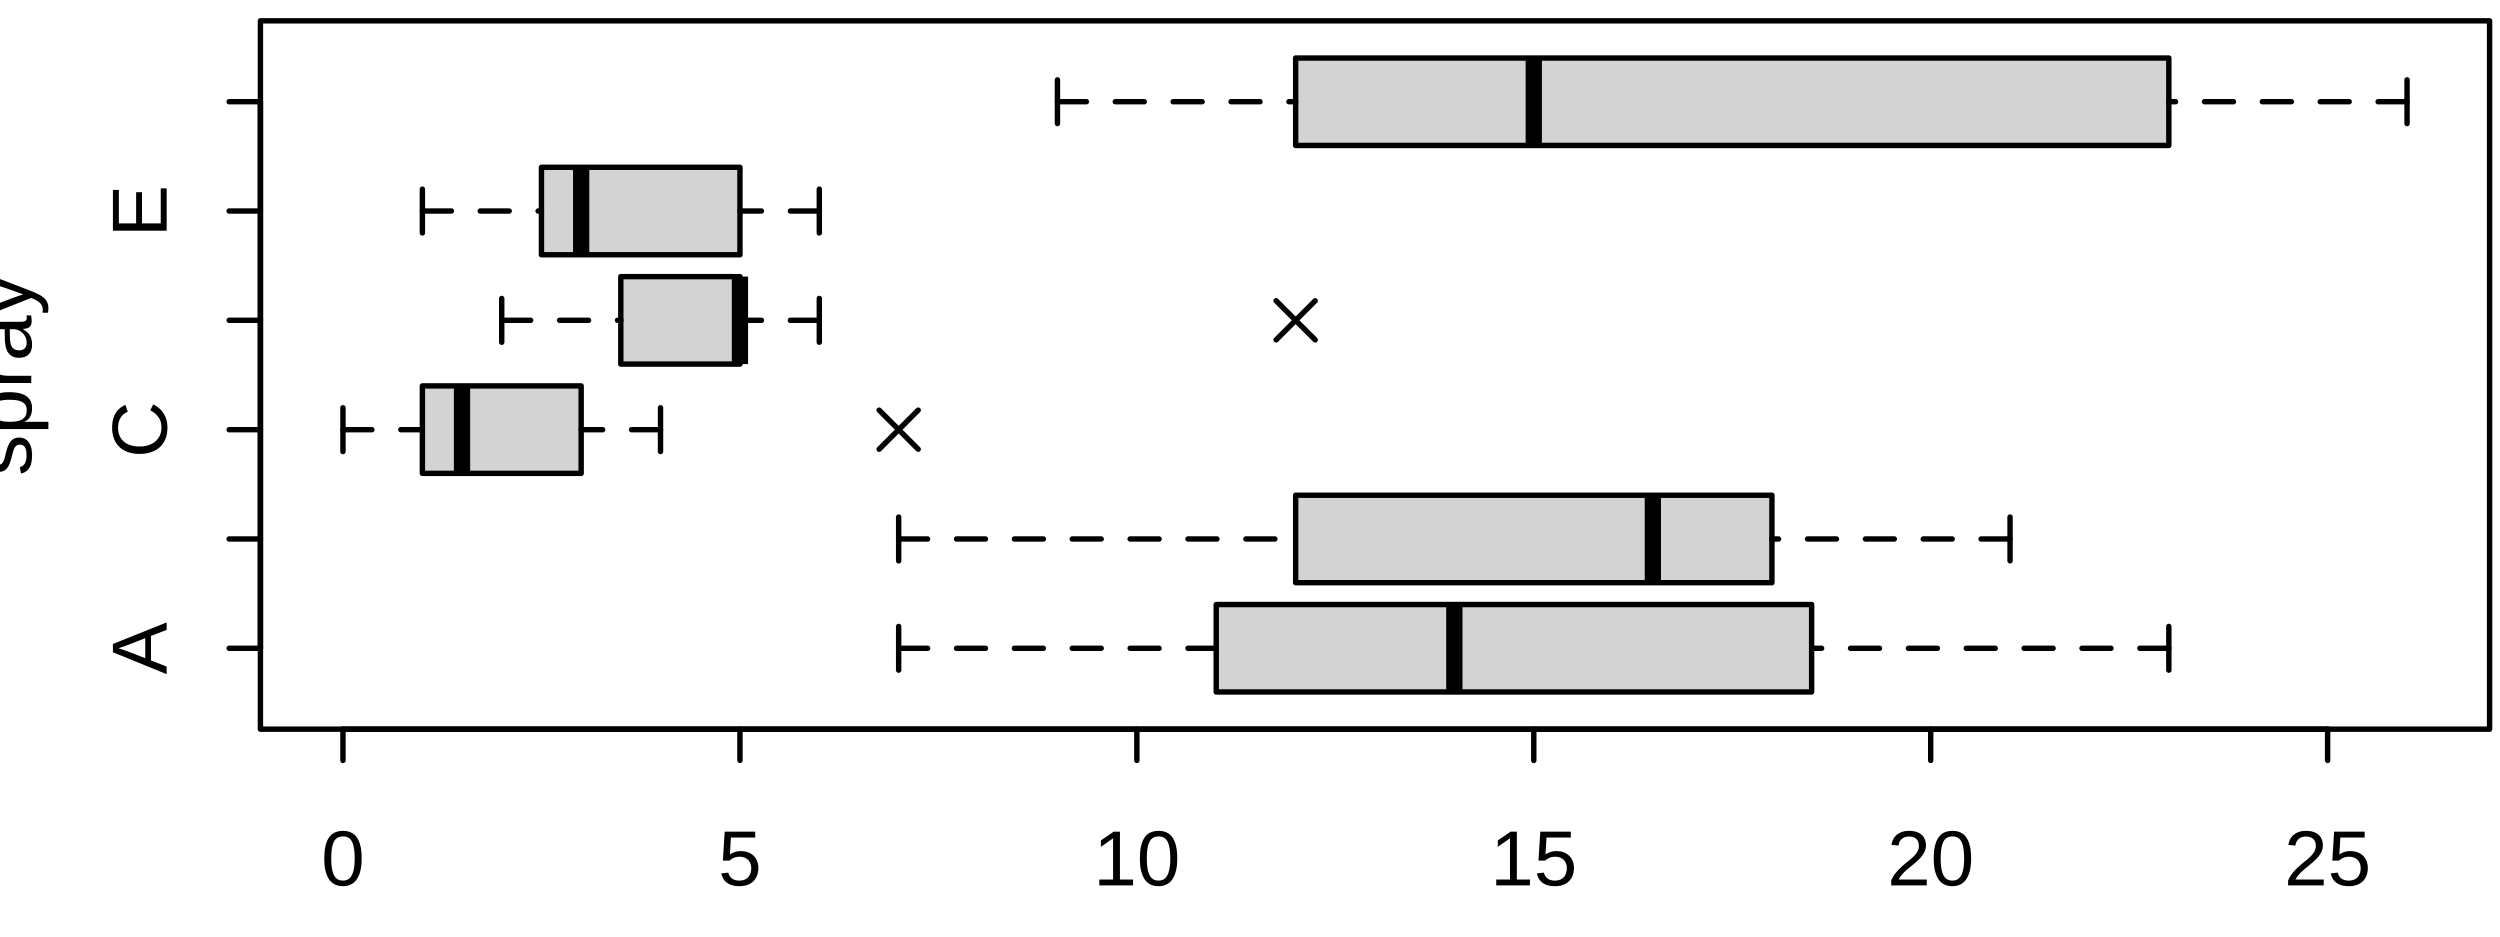 <?xml version='1.0' encoding='UTF-8' ?>
<svg xmlns='http://www.w3.org/2000/svg' xmlns:xlink='http://www.w3.org/1999/xlink' viewBox='0 0 345.60 129.60'>
<defs>
  <style type='text/css'><![CDATA[
    line, polyline, polygon, path, rect, circle {
      fill: none;
      stroke: #000000;
      stroke-linecap: round;
      stroke-linejoin: round;
      stroke-miterlimit: 10.00;
    }
  ]]></style>
</defs>
<rect width='100%' height='100%' style='stroke: none; fill: #FFFFFF;'/>
<defs>
  <clipPath id='cpMzYuMDB8MzQ0LjE2fDEwMC44MHwyLjg4'>
    <rect x='36.00' y='2.88' width='308.16' height='97.92' />
  </clipPath>
</defs>
<polygon points='168.13,95.66 168.13,83.57 250.44,83.57 250.44,95.66 ' style='stroke-width: 0.75; stroke: none; fill: #D3D3D3;' clip-path='url(#cpMzYuMDB8MzQ0LjE2fDEwMC44MHwyLjg4)' />
<line x1='201.05' y1='95.66' x2='201.05' y2='83.57' style='stroke-width: 2.25; stroke-linecap: butt;' clip-path='url(#cpMzYuMDB8MzQ0LjE2fDEwMC44MHwyLjg4)' />
<line x1='124.23' y1='89.62' x2='168.13' y2='89.62' style='stroke-width: 0.75; stroke-dasharray: 4.00,4.00;' clip-path='url(#cpMzYuMDB8MzQ0LjE2fDEwMC44MHwyLjg4)' />
<line x1='299.82' y1='89.62' x2='250.44' y2='89.62' style='stroke-width: 0.75; stroke-dasharray: 4.00,4.00;' clip-path='url(#cpMzYuMDB8MzQ0LjE2fDEwMC44MHwyLjg4)' />
<line x1='124.23' y1='92.64' x2='124.23' y2='86.60' style='stroke-width: 0.75;' clip-path='url(#cpMzYuMDB8MzQ0LjE2fDEwMC44MHwyLjg4)' />
<line x1='299.82' y1='92.64' x2='299.82' y2='86.60' style='stroke-width: 0.75;' clip-path='url(#cpMzYuMDB8MzQ0LjE2fDEwMC44MHwyLjg4)' />
<polyline points='168.13,95.66 168.13,83.57 250.44,83.57 250.44,95.66 168.13,95.66 ' style='stroke-width: 0.75;' clip-path='url(#cpMzYuMDB8MzQ0LjE2fDEwMC44MHwyLjg4)' />
<polygon points='179.11,80.55 179.11,68.46 244.95,68.46 244.95,80.55 ' style='stroke-width: 0.75; stroke: none; fill: #D3D3D3;' clip-path='url(#cpMzYuMDB8MzQ0LjE2fDEwMC44MHwyLjg4)' />
<line x1='228.49' y1='80.55' x2='228.49' y2='68.46' style='stroke-width: 2.25; stroke-linecap: butt;' clip-path='url(#cpMzYuMDB8MzQ0LjE2fDEwMC44MHwyLjg4)' />
<line x1='124.23' y1='74.51' x2='179.11' y2='74.51' style='stroke-width: 0.75; stroke-dasharray: 4.00,4.00;' clip-path='url(#cpMzYuMDB8MzQ0LjE2fDEwMC44MHwyLjg4)' />
<line x1='277.87' y1='74.51' x2='244.95' y2='74.51' style='stroke-width: 0.75; stroke-dasharray: 4.00,4.00;' clip-path='url(#cpMzYuMDB8MzQ0LjE2fDEwMC44MHwyLjg4)' />
<line x1='124.23' y1='77.53' x2='124.23' y2='71.48' style='stroke-width: 0.75;' clip-path='url(#cpMzYuMDB8MzQ0LjE2fDEwMC44MHwyLjg4)' />
<line x1='277.87' y1='77.53' x2='277.87' y2='71.48' style='stroke-width: 0.75;' clip-path='url(#cpMzYuMDB8MzQ0LjE2fDEwMC44MHwyLjg4)' />
<polyline points='179.11,80.55 179.11,68.46 244.95,68.46 244.95,80.55 179.11,80.55 ' style='stroke-width: 0.75;' clip-path='url(#cpMzYuMDB8MzQ0LjE2fDEwMC44MHwyLjg4)' />
<polygon points='58.39,65.44 58.39,53.35 80.34,53.35 80.34,65.44 ' style='stroke-width: 0.75; stroke: none; fill: #D3D3D3;' clip-path='url(#cpMzYuMDB8MzQ0LjE2fDEwMC44MHwyLjg4)' />
<line x1='63.87' y1='65.44' x2='63.87' y2='53.35' style='stroke-width: 2.25; stroke-linecap: butt;' clip-path='url(#cpMzYuMDB8MzQ0LjE2fDEwMC44MHwyLjg4)' />
<line x1='47.41' y1='59.40' x2='58.39' y2='59.40' style='stroke-width: 0.75; stroke-dasharray: 4.00,4.00;' clip-path='url(#cpMzYuMDB8MzQ0LjE2fDEwMC44MHwyLjg4)' />
<line x1='91.31' y1='59.40' x2='80.34' y2='59.40' style='stroke-width: 0.75; stroke-dasharray: 4.00,4.00;' clip-path='url(#cpMzYuMDB8MzQ0LjE2fDEwMC44MHwyLjg4)' />
<line x1='47.41' y1='62.42' x2='47.41' y2='56.37' style='stroke-width: 0.75;' clip-path='url(#cpMzYuMDB8MzQ0LjE2fDEwMC44MHwyLjg4)' />
<line x1='91.31' y1='62.42' x2='91.31' y2='56.37' style='stroke-width: 0.75;' clip-path='url(#cpMzYuMDB8MzQ0LjE2fDEwMC44MHwyLjg4)' />
<polyline points='58.39,65.44 58.39,53.35 80.34,53.35 80.34,65.44 58.39,65.44 ' style='stroke-width: 0.75;' clip-path='url(#cpMzYuMDB8MzQ0LjE2fDEwMC44MHwyLjg4)' />
<line x1='121.53' y1='62.10' x2='126.93' y2='56.70' style='stroke-width: 0.75;' clip-path='url(#cpMzYuMDB8MzQ0LjE2fDEwMC44MHwyLjg4)' />
<line x1='121.53' y1='56.70' x2='126.93' y2='62.10' style='stroke-width: 0.75;' clip-path='url(#cpMzYuMDB8MzQ0LjE2fDEwMC44MHwyLjg4)' />
<polygon points='85.82,50.33 85.82,38.24 102.29,38.24 102.29,50.33 ' style='stroke-width: 0.75; stroke: none; fill: #D3D3D3;' clip-path='url(#cpMzYuMDB8MzQ0LjE2fDEwMC44MHwyLjg4)' />
<line x1='102.29' y1='50.33' x2='102.29' y2='38.24' style='stroke-width: 2.25; stroke-linecap: butt;' clip-path='url(#cpMzYuMDB8MzQ0LjE2fDEwMC44MHwyLjg4)' />
<line x1='69.36' y1='44.28' x2='85.82' y2='44.28' style='stroke-width: 0.75; stroke-dasharray: 4.00,4.00;' clip-path='url(#cpMzYuMDB8MzQ0LjE2fDEwMC44MHwyLjg4)' />
<line x1='113.26' y1='44.28' x2='102.29' y2='44.28' style='stroke-width: 0.75; stroke-dasharray: 4.00,4.00;' clip-path='url(#cpMzYuMDB8MzQ0LjE2fDEwMC44MHwyLjg4)' />
<line x1='69.36' y1='47.31' x2='69.36' y2='41.26' style='stroke-width: 0.75;' clip-path='url(#cpMzYuMDB8MzQ0LjE2fDEwMC44MHwyLjg4)' />
<line x1='113.26' y1='47.31' x2='113.26' y2='41.26' style='stroke-width: 0.75;' clip-path='url(#cpMzYuMDB8MzQ0LjE2fDEwMC44MHwyLjg4)' />
<polyline points='85.82,50.33 85.82,38.24 102.29,38.24 102.29,50.33 85.82,50.33 ' style='stroke-width: 0.75;' clip-path='url(#cpMzYuMDB8MzQ0LjE2fDEwMC44MHwyLjg4)' />
<line x1='176.41' y1='46.98' x2='181.81' y2='41.58' style='stroke-width: 0.75;' clip-path='url(#cpMzYuMDB8MzQ0LjE2fDEwMC44MHwyLjg4)' />
<line x1='176.41' y1='41.58' x2='181.81' y2='46.98' style='stroke-width: 0.75;' clip-path='url(#cpMzYuMDB8MzQ0LjE2fDEwMC44MHwyLjg4)' />
<polygon points='74.85,35.22 74.85,23.13 102.29,23.13 102.29,35.22 ' style='stroke-width: 0.75; stroke: none; fill: #D3D3D3;' clip-path='url(#cpMzYuMDB8MzQ0LjE2fDEwMC44MHwyLjg4)' />
<line x1='80.34' y1='35.22' x2='80.34' y2='23.13' style='stroke-width: 2.25; stroke-linecap: butt;' clip-path='url(#cpMzYuMDB8MzQ0LjE2fDEwMC44MHwyLjg4)' />
<line x1='58.39' y1='29.17' x2='74.85' y2='29.17' style='stroke-width: 0.75; stroke-dasharray: 4.00,4.00;' clip-path='url(#cpMzYuMDB8MzQ0LjE2fDEwMC44MHwyLjg4)' />
<line x1='113.26' y1='29.17' x2='102.29' y2='29.17' style='stroke-width: 0.75; stroke-dasharray: 4.00,4.00;' clip-path='url(#cpMzYuMDB8MzQ0LjE2fDEwMC44MHwyLjg4)' />
<line x1='58.39' y1='32.20' x2='58.39' y2='26.15' style='stroke-width: 0.75;' clip-path='url(#cpMzYuMDB8MzQ0LjE2fDEwMC44MHwyLjg4)' />
<line x1='113.26' y1='32.20' x2='113.26' y2='26.15' style='stroke-width: 0.75;' clip-path='url(#cpMzYuMDB8MzQ0LjE2fDEwMC44MHwyLjg4)' />
<polyline points='74.85,35.22 74.85,23.13 102.29,23.13 102.29,35.22 74.85,35.22 ' style='stroke-width: 0.75;' clip-path='url(#cpMzYuMDB8MzQ0LjE2fDEwMC44MHwyLjg4)' />
<polygon points='179.11,20.11 179.11,8.02 299.82,8.02 299.82,20.11 ' style='stroke-width: 0.75; stroke: none; fill: #D3D3D3;' clip-path='url(#cpMzYuMDB8MzQ0LjE2fDEwMC44MHwyLjg4)' />
<line x1='212.03' y1='20.11' x2='212.03' y2='8.02' style='stroke-width: 2.25; stroke-linecap: butt;' clip-path='url(#cpMzYuMDB8MzQ0LjE2fDEwMC44MHwyLjg4)' />
<line x1='146.18' y1='14.06' x2='179.11' y2='14.06' style='stroke-width: 0.75; stroke-dasharray: 4.00,4.00;' clip-path='url(#cpMzYuMDB8MzQ0LjE2fDEwMC44MHwyLjg4)' />
<line x1='332.75' y1='14.06' x2='299.82' y2='14.06' style='stroke-width: 0.75; stroke-dasharray: 4.00,4.00;' clip-path='url(#cpMzYuMDB8MzQ0LjE2fDEwMC44MHwyLjg4)' />
<line x1='146.18' y1='17.08' x2='146.18' y2='11.04' style='stroke-width: 0.75;' clip-path='url(#cpMzYuMDB8MzQ0LjE2fDEwMC44MHwyLjg4)' />
<line x1='332.75' y1='17.08' x2='332.75' y2='11.04' style='stroke-width: 0.75;' clip-path='url(#cpMzYuMDB8MzQ0LjE2fDEwMC44MHwyLjg4)' />
<polyline points='179.11,20.11 179.11,8.02 299.82,8.02 299.82,20.11 179.11,20.11 ' style='stroke-width: 0.75;' clip-path='url(#cpMzYuMDB8MzQ0LjE2fDEwMC44MHwyLjg4)' />
<defs>
  <clipPath id='cpMC4wMHwzNDUuNjB8MTI5LjYwfDAuMDA='>
    <rect x='0.00' y='0.00' width='345.60' height='129.60' />
  </clipPath>
</defs>
<line x1='36.00' y1='89.62' x2='36.00' y2='14.06' style='stroke-width: 0.75;' clip-path='url(#cpMC4wMHwzNDUuNjB8MTI5LjYwfDAuMDA=)' />
<line x1='36.00' y1='89.62' x2='31.68' y2='89.62' style='stroke-width: 0.75;' clip-path='url(#cpMC4wMHwzNDUuNjB8MTI5LjYwfDAuMDA=)' />
<line x1='36.00' y1='74.51' x2='31.68' y2='74.51' style='stroke-width: 0.75;' clip-path='url(#cpMC4wMHwzNDUuNjB8MTI5LjYwfDAuMDA=)' />
<line x1='36.00' y1='59.40' x2='31.68' y2='59.40' style='stroke-width: 0.75;' clip-path='url(#cpMC4wMHwzNDUuNjB8MTI5LjYwfDAuMDA=)' />
<line x1='36.00' y1='44.28' x2='31.68' y2='44.28' style='stroke-width: 0.75;' clip-path='url(#cpMC4wMHwzNDUuNjB8MTI5LjYwfDAuMDA=)' />
<line x1='36.00' y1='29.17' x2='31.68' y2='29.17' style='stroke-width: 0.75;' clip-path='url(#cpMC4wMHwzNDUuNjB8MTI5LjYwfDAuMDA=)' />
<line x1='36.00' y1='14.06' x2='31.68' y2='14.06' style='stroke-width: 0.75;' clip-path='url(#cpMC4wMHwzNDUuNjB8MTI5LjYwfDAuMDA=)' />
<path d='M 23.04 87.07 L 20.87 87.91 L 20.87 91.30 L 23.04 92.15 L 23.04 93.20 L 15.61 90.17 L 15.61 89.02 L 23.04 86.04 L 23.04 87.07 ZM 17.63 89.17 L 17.63 89.17 L 17.59 89.19 L 17.54 89.20 L 17.50 89.22 L 17.46 89.24 L 17.42 89.25 L 17.37 89.27 L 17.33 89.29 L 17.29 89.30 L 17.25 89.32 L 17.20 89.33 L 17.20 89.33 L 17.16 89.35 L 17.12 89.36 L 17.08 89.38 L 17.04 89.39 L 17.00 89.40 L 16.96 89.42 L 16.92 89.43 L 16.88 89.44 L 16.85 89.45 L 16.81 89.46 L 16.81 89.46 L 16.78 89.48 L 16.74 89.49 L 16.71 89.50 L 16.68 89.51 L 16.65 89.52 L 16.62 89.53 L 16.59 89.54 L 16.57 89.55 L 16.54 89.56 L 16.52 89.57 L 16.52 89.57 L 16.49 89.57 L 16.47 89.58 L 16.45 89.58 L 16.43 89.59 L 16.42 89.59 L 16.41 89.60 L 16.39 89.60 L 16.38 89.60 L 16.38 89.61 L 16.37 89.61 L 16.37 89.61 L 16.38 89.61 L 16.38 89.61 L 16.39 89.62 L 16.41 89.62 L 16.42 89.62 L 16.43 89.63 L 16.45 89.63 L 16.47 89.64 L 16.49 89.65 L 16.52 89.65 L 16.52 89.65 L 16.54 89.66 L 16.57 89.67 L 16.59 89.68 L 16.62 89.69 L 16.65 89.70 L 16.68 89.71 L 16.71 89.72 L 16.75 89.73 L 16.78 89.74 L 16.82 89.75 L 16.82 89.75 L 16.85 89.77 L 16.89 89.78 L 16.93 89.79 L 16.97 89.80 L 17.01 89.82 L 17.05 89.83 L 17.09 89.85 L 17.13 89.86 L 17.17 89.88 L 17.21 89.89 L 17.21 89.89 L 17.26 89.91 L 17.30 89.92 L 17.34 89.94 L 17.38 89.95 L 17.43 89.97 L 17.47 89.98 L 17.51 90.00 L 17.56 90.01 L 17.60 90.03 L 17.64 90.04 L 20.08 90.99 L 20.08 88.22 L 17.63 89.17 Z' style='fill-rule: evenodd; fill: #000000; stroke-width: 0.75; stroke: none;' clip-path='url(#cpMC4wMHwzNDUuNjB8MTI5LjYwfDAuMDA=)' />
<path d='M 16.32 59.12 L 16.32 59.12 L 16.32 59.24 L 16.33 59.37 L 16.34 59.49 L 16.36 59.60 L 16.37 59.72 L 16.40 59.83 L 16.43 59.93 L 16.46 60.04 L 16.49 60.14 L 16.53 60.24 L 16.53 60.24 L 16.58 60.34 L 16.62 60.43 L 16.68 60.52 L 16.73 60.61 L 16.79 60.69 L 16.85 60.77 L 16.92 60.85 L 16.98 60.92 L 17.06 60.99 L 17.13 61.06 L 17.13 61.06 L 17.21 61.12 L 17.30 61.18 L 17.38 61.24 L 17.47 61.30 L 17.56 61.35 L 17.66 61.39 L 17.76 61.44 L 17.86 61.48 L 17.96 61.52 L 18.07 61.56 L 18.07 61.56 L 18.18 61.59 L 18.30 61.62 L 18.41 61.64 L 18.53 61.66 L 18.65 61.68 L 18.77 61.70 L 18.90 61.71 L 19.03 61.72 L 19.16 61.72 L 19.29 61.72 L 19.29 61.72 L 19.42 61.72 L 19.55 61.72 L 19.68 61.71 L 19.81 61.70 L 19.93 61.68 L 20.05 61.66 L 20.17 61.64 L 20.29 61.61 L 20.41 61.58 L 20.52 61.54 L 20.52 61.54 L 20.63 61.51 L 20.73 61.46 L 20.84 61.42 L 20.94 61.37 L 21.03 61.32 L 21.13 61.27 L 21.22 61.21 L 21.31 61.15 L 21.39 61.09 L 21.47 61.02 L 21.47 61.02 L 21.55 60.95 L 21.63 60.88 L 21.70 60.80 L 21.77 60.72 L 21.83 60.64 L 21.89 60.56 L 21.95 60.47 L 22.00 60.38 L 22.05 60.29 L 22.10 60.19 L 22.10 60.19 L 22.14 60.09 L 22.18 59.99 L 22.21 59.88 L 22.24 59.77 L 22.26 59.66 L 22.28 59.55 L 22.30 59.44 L 22.31 59.32 L 22.32 59.20 L 22.32 59.08 L 22.32 59.08 L 22.32 58.99 L 22.31 58.91 L 22.31 58.82 L 22.30 58.74 L 22.29 58.66 L 22.28 58.59 L 22.26 58.51 L 22.25 58.44 L 22.23 58.36 L 22.21 58.29 L 22.21 58.29 L 22.18 58.22 L 22.16 58.15 L 22.13 58.08 L 22.10 58.02 L 22.07 57.95 L 22.04 57.89 L 22.00 57.82 L 21.96 57.76 L 21.93 57.71 L 21.89 57.65 L 21.89 57.65 L 21.84 57.59 L 21.80 57.53 L 21.76 57.48 L 21.71 57.43 L 21.66 57.37 L 21.61 57.32 L 21.56 57.27 L 21.51 57.22 L 21.46 57.18 L 21.40 57.13 L 21.40 57.13 L 21.34 57.09 L 21.28 57.04 L 21.22 57.00 L 21.16 56.96 L 21.10 56.92 L 21.04 56.88 L 20.97 56.84 L 20.91 56.80 L 20.84 56.77 L 20.77 56.73 L 21.18 55.91 L 21.18 55.91 L 21.27 55.95 L 21.35 55.99 L 21.43 56.04 L 21.51 56.08 L 21.59 56.13 L 21.66 56.18 L 21.74 56.23 L 21.81 56.29 L 21.89 56.34 L 21.96 56.40 L 21.96 56.40 L 22.03 56.46 L 22.10 56.53 L 22.17 56.59 L 22.23 56.66 L 22.29 56.72 L 22.36 56.80 L 22.41 56.87 L 22.47 56.94 L 22.53 57.02 L 22.58 57.10 L 22.58 57.10 L 22.63 57.18 L 22.68 57.26 L 22.73 57.35 L 22.77 57.43 L 22.82 57.52 L 22.86 57.61 L 22.90 57.71 L 22.93 57.80 L 22.97 57.90 L 23.00 58.00 L 23.00 58.00 L 23.03 58.10 L 23.05 58.21 L 23.07 58.31 L 23.09 58.42 L 23.11 58.53 L 23.12 58.65 L 23.13 58.76 L 23.14 58.88 L 23.14 59.00 L 23.15 59.12 L 23.15 59.12 L 23.14 59.30 L 23.13 59.48 L 23.12 59.65 L 23.10 59.81 L 23.07 59.97 L 23.04 60.13 L 23.01 60.28 L 22.96 60.43 L 22.91 60.57 L 22.86 60.71 L 22.86 60.71 L 22.80 60.84 L 22.74 60.97 L 22.67 61.09 L 22.59 61.21 L 22.52 61.33 L 22.43 61.44 L 22.35 61.55 L 22.25 61.65 L 22.16 61.75 L 22.06 61.84 L 22.06 61.84 L 21.95 61.93 L 21.84 62.01 L 21.73 62.09 L 21.62 62.17 L 21.49 62.24 L 21.37 62.30 L 21.24 62.36 L 21.11 62.42 L 20.98 62.47 L 20.84 62.52 L 20.84 62.52 L 20.69 62.56 L 20.55 62.60 L 20.40 62.64 L 20.25 62.67 L 20.10 62.69 L 19.94 62.71 L 19.78 62.73 L 19.62 62.74 L 19.46 62.74 L 19.29 62.75 L 19.29 62.75 L 19.12 62.74 L 18.95 62.74 L 18.78 62.73 L 18.62 62.71 L 18.46 62.69 L 18.31 62.66 L 18.16 62.63 L 18.01 62.59 L 17.86 62.55 L 17.72 62.51 L 17.72 62.51 L 17.58 62.46 L 17.45 62.40 L 17.32 62.34 L 17.19 62.28 L 17.07 62.21 L 16.95 62.14 L 16.84 62.06 L 16.73 61.98 L 16.63 61.90 L 16.53 61.81 L 16.53 61.81 L 16.43 61.71 L 16.34 61.61 L 16.25 61.51 L 16.17 61.40 L 16.09 61.29 L 16.02 61.18 L 15.95 61.06 L 15.88 60.93 L 15.82 60.80 L 15.77 60.67 L 15.77 60.67 L 15.72 60.53 L 15.67 60.39 L 15.63 60.25 L 15.60 60.10 L 15.57 59.95 L 15.54 59.79 L 15.52 59.63 L 15.51 59.47 L 15.50 59.30 L 15.50 59.13 L 15.50 59.13 L 15.50 58.90 L 15.52 58.67 L 15.54 58.45 L 15.57 58.24 L 15.62 58.04 L 15.67 57.85 L 15.73 57.66 L 15.80 57.48 L 15.87 57.31 L 15.96 57.15 L 15.96 57.15 L 16.06 56.99 L 16.17 56.84 L 16.28 56.71 L 16.41 56.58 L 16.54 56.46 L 16.68 56.34 L 16.83 56.24 L 16.99 56.14 L 17.16 56.05 L 17.34 55.98 L 17.66 56.93 L 17.66 56.93 L 17.60 56.95 L 17.55 56.98 L 17.50 57.00 L 17.45 57.03 L 17.40 57.05 L 17.35 57.08 L 17.30 57.11 L 17.25 57.15 L 17.20 57.18 L 17.15 57.21 L 17.15 57.21 L 17.11 57.25 L 17.06 57.29 L 17.01 57.33 L 16.97 57.37 L 16.93 57.42 L 16.88 57.46 L 16.84 57.51 L 16.80 57.56 L 16.77 57.61 L 16.73 57.66 L 16.73 57.66 L 16.69 57.72 L 16.66 57.77 L 16.62 57.83 L 16.59 57.89 L 16.56 57.96 L 16.53 58.02 L 16.51 58.09 L 16.48 58.15 L 16.46 58.22 L 16.43 58.30 L 16.43 58.30 L 16.41 58.37 L 16.39 58.44 L 16.38 58.52 L 16.36 58.60 L 16.35 58.68 L 16.34 58.76 L 16.33 58.85 L 16.33 58.94 L 16.32 59.03 L 16.32 59.12 Z' style='fill-rule: evenodd; fill: #000000; stroke-width: 0.75; stroke: none;' clip-path='url(#cpMC4wMHwzNDUuNjB8MTI5LjYwfDAuMDA=)' />
<path d='M 23.04 31.89 L 15.61 31.89 L 15.61 26.25 L 16.43 26.25 L 16.43 30.88 L 18.82 30.88 L 18.82 26.57 L 19.63 26.57 L 19.63 30.88 L 22.22 30.88 L 22.22 26.04 L 23.04 26.04 L 23.04 31.89 Z' style='fill-rule: evenodd; fill: #000000; stroke-width: 0.75; stroke: none;' clip-path='url(#cpMC4wMHwzNDUuNjB8MTI5LjYwfDAuMDA=)' />
<line x1='47.41' y1='100.80' x2='321.77' y2='100.80' style='stroke-width: 0.75;' clip-path='url(#cpMC4wMHwzNDUuNjB8MTI5LjYwfDAuMDA=)' />
<line x1='47.41' y1='100.80' x2='47.41' y2='105.12' style='stroke-width: 0.75;' clip-path='url(#cpMC4wMHwzNDUuNjB8MTI5LjYwfDAuMDA=)' />
<line x1='102.29' y1='100.80' x2='102.29' y2='105.12' style='stroke-width: 0.75;' clip-path='url(#cpMC4wMHwzNDUuNjB8MTI5LjYwfDAuMDA=)' />
<line x1='157.16' y1='100.80' x2='157.16' y2='105.12' style='stroke-width: 0.75;' clip-path='url(#cpMC4wMHwzNDUuNjB8MTI5LjYwfDAuMDA=)' />
<line x1='212.03' y1='100.80' x2='212.03' y2='105.12' style='stroke-width: 0.75;' clip-path='url(#cpMC4wMHwzNDUuNjB8MTI5LjYwfDAuMDA=)' />
<line x1='266.90' y1='100.80' x2='266.90' y2='105.12' style='stroke-width: 0.75;' clip-path='url(#cpMC4wMHwzNDUuNjB8MTI5LjYwfDAuMDA=)' />
<line x1='321.77' y1='100.80' x2='321.77' y2='105.12' style='stroke-width: 0.75;' clip-path='url(#cpMC4wMHwzNDUuNjB8MTI5LjYwfDAuMDA=)' />
<path d='M 49.99 118.68 L 49.99 118.68 L 49.99 118.89 L 49.99 119.10 L 49.98 119.29 L 49.96 119.48 L 49.94 119.67 L 49.92 119.85 L 49.89 120.02 L 49.86 120.18 L 49.83 120.34 L 49.79 120.49 L 49.79 120.49 L 49.75 120.63 L 49.70 120.77 L 49.66 120.90 L 49.60 121.02 L 49.55 121.14 L 49.49 121.26 L 49.43 121.37 L 49.37 121.47 L 49.30 121.57 L 49.24 121.67 L 49.24 121.67 L 49.16 121.75 L 49.09 121.84 L 49.02 121.91 L 48.94 121.99 L 48.86 122.05 L 48.77 122.11 L 48.69 122.17 L 48.60 122.22 L 48.51 122.27 L 48.41 122.31 L 48.41 122.31 L 48.32 122.35 L 48.22 122.38 L 48.12 122.41 L 48.02 122.44 L 47.92 122.46 L 47.82 122.47 L 47.72 122.49 L 47.61 122.50 L 47.51 122.50 L 47.40 122.51 L 47.40 122.51 L 47.29 122.50 L 47.19 122.50 L 47.08 122.49 L 46.98 122.47 L 46.88 122.46 L 46.77 122.44 L 46.68 122.41 L 46.58 122.38 L 46.48 122.35 L 46.39 122.31 L 46.39 122.31 L 46.29 122.27 L 46.20 122.22 L 46.12 122.17 L 46.03 122.11 L 45.95 122.05 L 45.87 121.99 L 45.79 121.91 L 45.71 121.84 L 45.64 121.75 L 45.57 121.67 L 45.57 121.67 L 45.50 121.57 L 45.44 121.48 L 45.38 121.37 L 45.32 121.26 L 45.26 121.15 L 45.21 121.03 L 45.16 120.90 L 45.11 120.77 L 45.07 120.63 L 45.03 120.49 L 45.03 120.49 L 44.99 120.34 L 44.96 120.18 L 44.93 120.02 L 44.90 119.85 L 44.88 119.67 L 44.86 119.49 L 44.85 119.30 L 44.84 119.10 L 44.83 118.89 L 44.83 118.68 L 44.83 118.68 L 44.83 118.46 L 44.84 118.25 L 44.85 118.04 L 44.86 117.85 L 44.88 117.66 L 44.90 117.47 L 44.93 117.30 L 44.96 117.13 L 44.99 116.98 L 45.03 116.83 L 45.03 116.83 L 45.07 116.68 L 45.11 116.54 L 45.16 116.41 L 45.21 116.28 L 45.26 116.16 L 45.32 116.05 L 45.38 115.94 L 45.44 115.84 L 45.51 115.74 L 45.58 115.65 L 45.58 115.65 L 45.65 115.57 L 45.72 115.49 L 45.80 115.41 L 45.87 115.34 L 45.96 115.28 L 46.04 115.22 L 46.12 115.17 L 46.21 115.12 L 46.30 115.08 L 46.40 115.04 L 46.40 115.04 L 46.49 115.00 L 46.59 114.97 L 46.69 114.95 L 46.79 114.92 L 46.89 114.90 L 47.00 114.89 L 47.10 114.88 L 47.21 114.87 L 47.32 114.86 L 47.43 114.86 L 47.43 114.86 L 47.54 114.86 L 47.64 114.87 L 47.75 114.88 L 47.85 114.89 L 47.95 114.90 L 48.05 114.92 L 48.14 114.95 L 48.24 114.97 L 48.33 115.00 L 48.43 115.04 L 48.43 115.04 L 48.52 115.08 L 48.61 115.12 L 48.70 115.17 L 48.78 115.22 L 48.87 115.28 L 48.95 115.34 L 49.03 115.41 L 49.10 115.49 L 49.18 115.57 L 49.25 115.65 L 49.25 115.65 L 49.31 115.74 L 49.38 115.84 L 49.44 115.94 L 49.50 116.05 L 49.56 116.16 L 49.61 116.28 L 49.66 116.41 L 49.71 116.54 L 49.75 116.68 L 49.79 116.83 L 49.79 116.83 L 49.83 116.98 L 49.87 117.13 L 49.90 117.30 L 49.92 117.47 L 49.94 117.66 L 49.96 117.85 L 49.98 118.04 L 49.99 118.25 L 49.99 118.46 L 49.99 118.68 ZM 49.03 118.68 L 49.03 118.68 L 49.03 118.51 L 49.03 118.34 L 49.02 118.18 L 49.01 118.02 L 49.00 117.87 L 48.99 117.73 L 48.98 117.59 L 48.96 117.46 L 48.94 117.33 L 48.92 117.21 L 48.92 117.21 L 48.90 117.10 L 48.88 116.98 L 48.85 116.88 L 48.82 116.78 L 48.79 116.68 L 48.76 116.59 L 48.73 116.50 L 48.69 116.42 L 48.65 116.34 L 48.61 116.27 L 48.61 116.27 L 48.57 116.20 L 48.53 116.14 L 48.48 116.08 L 48.43 116.02 L 48.38 115.97 L 48.33 115.92 L 48.28 115.88 L 48.22 115.84 L 48.17 115.81 L 48.11 115.78 L 48.11 115.78 L 48.05 115.75 L 47.99 115.72 L 47.92 115.70 L 47.86 115.68 L 47.79 115.67 L 47.72 115.65 L 47.65 115.64 L 47.58 115.63 L 47.51 115.63 L 47.43 115.63 L 47.43 115.63 L 47.35 115.63 L 47.28 115.63 L 47.20 115.64 L 47.13 115.65 L 47.05 115.67 L 46.99 115.68 L 46.92 115.70 L 46.85 115.72 L 46.79 115.75 L 46.73 115.78 L 46.73 115.78 L 46.66 115.81 L 46.61 115.84 L 46.55 115.88 L 46.50 115.93 L 46.44 115.98 L 46.39 116.03 L 46.34 116.08 L 46.30 116.14 L 46.25 116.21 L 46.21 116.28 L 46.21 116.28 L 46.17 116.35 L 46.13 116.43 L 46.09 116.51 L 46.06 116.59 L 46.03 116.69 L 46.00 116.78 L 45.97 116.88 L 45.94 116.99 L 45.92 117.10 L 45.90 117.22 L 45.90 117.22 L 45.88 117.34 L 45.86 117.46 L 45.84 117.59 L 45.83 117.73 L 45.82 117.88 L 45.81 118.02 L 45.80 118.18 L 45.80 118.34 L 45.79 118.51 L 45.79 118.68 L 45.79 118.68 L 45.79 118.85 L 45.80 119.01 L 45.80 119.17 L 45.81 119.32 L 45.82 119.47 L 45.83 119.61 L 45.84 119.75 L 45.86 119.88 L 45.88 120.00 L 45.90 120.12 L 45.90 120.12 L 45.92 120.24 L 45.95 120.35 L 45.97 120.45 L 46.00 120.55 L 46.03 120.65 L 46.06 120.74 L 46.10 120.83 L 46.14 120.91 L 46.17 120.99 L 46.21 121.07 L 46.21 121.07 L 46.26 121.13 L 46.30 121.20 L 46.35 121.26 L 46.40 121.32 L 46.45 121.37 L 46.50 121.42 L 46.55 121.46 L 46.61 121.51 L 46.67 121.54 L 46.73 121.58 L 46.73 121.58 L 46.79 121.61 L 46.85 121.63 L 46.91 121.66 L 46.98 121.68 L 47.05 121.69 L 47.12 121.71 L 47.19 121.72 L 47.26 121.72 L 47.33 121.73 L 47.41 121.73 L 47.41 121.73 L 47.48 121.73 L 47.56 121.72 L 47.63 121.72 L 47.70 121.71 L 47.77 121.69 L 47.83 121.68 L 47.90 121.66 L 47.96 121.63 L 48.02 121.61 L 48.09 121.58 L 48.09 121.58 L 48.14 121.54 L 48.20 121.51 L 48.26 121.46 L 48.31 121.42 L 48.36 121.37 L 48.41 121.32 L 48.46 121.26 L 48.51 121.20 L 48.55 121.13 L 48.59 121.07 L 48.59 121.07 L 48.63 120.99 L 48.67 120.91 L 48.71 120.83 L 48.74 120.74 L 48.78 120.65 L 48.81 120.55 L 48.84 120.45 L 48.87 120.35 L 48.89 120.24 L 48.91 120.12 L 48.91 120.12 L 48.94 120.00 L 48.96 119.88 L 48.97 119.75 L 48.99 119.61 L 49.00 119.47 L 49.01 119.32 L 49.02 119.17 L 49.03 119.01 L 49.03 118.85 L 49.03 118.68 Z' style='fill-rule: evenodd; fill: #000000; stroke-width: 0.75; stroke: none;' clip-path='url(#cpMC4wMHwzNDUuNjB8MTI5LjYwfDAuMDA=)' />
<path d='M 104.83 119.98 L 104.83 119.98 L 104.83 120.09 L 104.83 120.20 L 104.82 120.31 L 104.81 120.41 L 104.79 120.51 L 104.77 120.62 L 104.75 120.72 L 104.73 120.81 L 104.70 120.91 L 104.67 121.00 L 104.67 121.00 L 104.63 121.09 L 104.59 121.18 L 104.55 121.27 L 104.50 121.35 L 104.46 121.43 L 104.40 121.51 L 104.35 121.59 L 104.29 121.66 L 104.23 121.74 L 104.17 121.80 L 104.17 121.80 L 104.10 121.87 L 104.03 121.93 L 103.95 121.99 L 103.87 122.05 L 103.79 122.10 L 103.71 122.15 L 103.62 122.20 L 103.53 122.24 L 103.43 122.28 L 103.34 122.32 L 103.34 122.32 L 103.24 122.36 L 103.13 122.39 L 103.03 122.42 L 102.92 122.44 L 102.81 122.46 L 102.69 122.48 L 102.57 122.49 L 102.45 122.50 L 102.33 122.50 L 102.20 122.51 L 102.20 122.51 L 102.08 122.50 L 101.97 122.50 L 101.86 122.49 L 101.75 122.48 L 101.65 122.47 L 101.55 122.46 L 101.45 122.44 L 101.36 122.42 L 101.26 122.39 L 101.18 122.37 L 101.18 122.37 L 101.09 122.34 L 101.01 122.31 L 100.93 122.28 L 100.85 122.24 L 100.78 122.21 L 100.70 122.17 L 100.63 122.13 L 100.57 122.08 L 100.50 122.04 L 100.44 121.99 L 100.44 121.99 L 100.38 121.94 L 100.33 121.89 L 100.27 121.84 L 100.22 121.79 L 100.17 121.73 L 100.13 121.67 L 100.08 121.62 L 100.04 121.56 L 100.00 121.49 L 99.96 121.43 L 99.96 121.43 L 99.93 121.36 L 99.90 121.30 L 99.87 121.23 L 99.84 121.16 L 99.81 121.10 L 99.79 121.03 L 99.77 120.96 L 99.75 120.88 L 99.73 120.81 L 99.71 120.74 L 100.67 120.63 L 100.67 120.63 L 100.69 120.67 L 100.70 120.71 L 100.71 120.75 L 100.73 120.80 L 100.74 120.84 L 100.76 120.88 L 100.78 120.92 L 100.80 120.96 L 100.82 121.00 L 100.84 121.04 L 100.84 121.04 L 100.86 121.08 L 100.88 121.12 L 100.91 121.15 L 100.93 121.19 L 100.96 121.23 L 100.99 121.26 L 101.02 121.29 L 101.05 121.33 L 101.09 121.36 L 101.12 121.39 L 101.12 121.39 L 101.16 121.42 L 101.20 121.45 L 101.24 121.48 L 101.28 121.51 L 101.33 121.53 L 101.37 121.56 L 101.42 121.58 L 101.47 121.60 L 101.52 121.62 L 101.57 121.64 L 101.57 121.64 L 101.63 121.66 L 101.68 121.67 L 101.74 121.69 L 101.80 121.70 L 101.87 121.71 L 101.93 121.72 L 102.00 121.72 L 102.07 121.73 L 102.14 121.73 L 102.22 121.73 L 102.22 121.73 L 102.29 121.73 L 102.36 121.73 L 102.43 121.72 L 102.50 121.71 L 102.57 121.70 L 102.64 121.69 L 102.70 121.68 L 102.77 121.66 L 102.83 121.64 L 102.89 121.62 L 102.89 121.62 L 102.95 121.60 L 103.01 121.57 L 103.06 121.54 L 103.12 121.51 L 103.17 121.48 L 103.22 121.44 L 103.27 121.41 L 103.31 121.37 L 103.36 121.33 L 103.40 121.28 L 103.40 121.28 L 103.44 121.24 L 103.48 121.19 L 103.52 121.14 L 103.56 121.09 L 103.59 121.04 L 103.62 120.98 L 103.65 120.92 L 103.68 120.86 L 103.71 120.80 L 103.73 120.74 L 103.73 120.74 L 103.75 120.67 L 103.77 120.61 L 103.79 120.54 L 103.81 120.47 L 103.82 120.39 L 103.83 120.32 L 103.84 120.24 L 103.84 120.16 L 103.85 120.08 L 103.85 120.00 L 103.85 120.00 L 103.85 119.93 L 103.84 119.87 L 103.84 119.80 L 103.83 119.74 L 103.82 119.67 L 103.81 119.61 L 103.79 119.55 L 103.78 119.49 L 103.76 119.43 L 103.74 119.37 L 103.74 119.37 L 103.71 119.32 L 103.69 119.26 L 103.66 119.21 L 103.63 119.15 L 103.60 119.10 L 103.57 119.06 L 103.54 119.01 L 103.50 118.96 L 103.46 118.92 L 103.42 118.88 L 103.42 118.88 L 103.38 118.84 L 103.34 118.80 L 103.29 118.76 L 103.24 118.72 L 103.19 118.69 L 103.14 118.66 L 103.09 118.63 L 103.03 118.60 L 102.97 118.57 L 102.92 118.55 L 102.92 118.55 L 102.86 118.53 L 102.79 118.51 L 102.73 118.49 L 102.67 118.48 L 102.60 118.46 L 102.53 118.45 L 102.46 118.44 L 102.39 118.44 L 102.32 118.44 L 102.24 118.43 L 102.24 118.43 L 102.19 118.43 L 102.15 118.44 L 102.10 118.44 L 102.06 118.44 L 102.01 118.44 L 101.97 118.45 L 101.93 118.46 L 101.88 118.46 L 101.84 118.47 L 101.80 118.48 L 101.80 118.48 L 101.76 118.49 L 101.72 118.49 L 101.68 118.50 L 101.65 118.52 L 101.61 118.53 L 101.57 118.54 L 101.53 118.55 L 101.50 118.56 L 101.46 118.58 L 101.43 118.59 L 101.43 118.59 L 101.39 118.61 L 101.36 118.62 L 101.33 118.64 L 101.30 118.66 L 101.27 118.67 L 101.24 118.69 L 101.20 118.71 L 101.18 118.73 L 101.15 118.75 L 101.12 118.77 L 101.12 118.77 L 101.09 118.79 L 101.06 118.80 L 101.04 118.82 L 101.01 118.84 L 100.98 118.86 L 100.96 118.88 L 100.93 118.90 L 100.91 118.93 L 100.88 118.95 L 100.86 118.97 L 99.93 118.97 L 100.18 114.97 L 104.40 114.97 L 104.40 115.78 L 101.04 115.78 L 100.90 118.13 L 100.90 118.13 L 100.95 118.10 L 101.01 118.06 L 101.06 118.02 L 101.12 117.99 L 101.19 117.95 L 101.25 117.92 L 101.32 117.89 L 101.39 117.86 L 101.46 117.83 L 101.53 117.80 L 101.53 117.80 L 101.61 117.77 L 101.69 117.75 L 101.77 117.73 L 101.86 117.71 L 101.95 117.69 L 102.04 117.68 L 102.13 117.67 L 102.23 117.66 L 102.33 117.66 L 102.44 117.66 L 102.44 117.66 L 102.55 117.66 L 102.65 117.67 L 102.76 117.67 L 102.86 117.69 L 102.96 117.70 L 103.06 117.72 L 103.16 117.74 L 103.25 117.77 L 103.34 117.80 L 103.43 117.83 L 103.43 117.83 L 103.52 117.86 L 103.60 117.90 L 103.69 117.94 L 103.77 117.99 L 103.84 118.03 L 103.92 118.08 L 103.99 118.13 L 104.06 118.19 L 104.12 118.25 L 104.19 118.31 L 104.19 118.31 L 104.25 118.37 L 104.30 118.44 L 104.36 118.50 L 104.41 118.57 L 104.46 118.64 L 104.51 118.72 L 104.55 118.80 L 104.59 118.87 L 104.63 118.96 L 104.67 119.04 L 104.67 119.04 L 104.70 119.13 L 104.73 119.22 L 104.75 119.30 L 104.77 119.40 L 104.79 119.49 L 104.81 119.58 L 104.82 119.68 L 104.83 119.78 L 104.83 119.88 L 104.83 119.98 Z' style='fill-rule: evenodd; fill: #000000; stroke-width: 0.75; stroke: none;' clip-path='url(#cpMC4wMHwzNDUuNjB8MTI5LjYwfDAuMDA=)' />
<path d='M 151.97 122.40 L 151.97 121.59 L 153.87 121.59 L 153.87 115.88 L 152.19 117.07 L 152.19 116.18 L 153.95 114.97 L 154.82 114.97 L 154.82 121.59 L 156.63 121.59 L 156.63 122.40 L 151.97 122.40 Z' style='fill-rule: evenodd; fill: #000000; stroke-width: 0.75; stroke: none;' clip-path='url(#cpMC4wMHwzNDUuNjB8MTI5LjYwfDAuMDA=)' />
<path d='M 162.74 118.68 L 162.74 118.68 L 162.74 118.89 L 162.73 119.10 L 162.72 119.29 L 162.71 119.48 L 162.69 119.67 L 162.67 119.85 L 162.64 120.02 L 162.61 120.18 L 162.57 120.34 L 162.54 120.49 L 162.54 120.49 L 162.49 120.63 L 162.45 120.77 L 162.40 120.90 L 162.35 121.02 L 162.30 121.14 L 162.24 121.26 L 162.18 121.37 L 162.12 121.47 L 162.05 121.57 L 161.98 121.67 L 161.98 121.67 L 161.91 121.75 L 161.84 121.84 L 161.76 121.91 L 161.68 121.99 L 161.60 122.05 L 161.52 122.11 L 161.43 122.17 L 161.34 122.22 L 161.25 122.27 L 161.16 122.31 L 161.16 122.31 L 161.06 122.35 L 160.97 122.38 L 160.87 122.41 L 160.77 122.44 L 160.67 122.46 L 160.57 122.47 L 160.46 122.49 L 160.36 122.50 L 160.25 122.50 L 160.15 122.51 L 160.15 122.51 L 160.04 122.50 L 159.93 122.50 L 159.83 122.49 L 159.72 122.47 L 159.62 122.46 L 159.52 122.44 L 159.42 122.41 L 159.33 122.38 L 159.23 122.35 L 159.13 122.31 L 159.13 122.31 L 159.04 122.27 L 158.95 122.22 L 158.86 122.17 L 158.78 122.11 L 158.70 122.05 L 158.61 121.99 L 158.54 121.91 L 158.46 121.84 L 158.39 121.75 L 158.32 121.67 L 158.32 121.67 L 158.25 121.57 L 158.19 121.48 L 158.12 121.37 L 158.07 121.26 L 158.01 121.15 L 157.96 121.03 L 157.91 120.90 L 157.86 120.77 L 157.82 120.63 L 157.77 120.49 L 157.77 120.49 L 157.74 120.34 L 157.70 120.18 L 157.67 120.02 L 157.65 119.85 L 157.63 119.67 L 157.61 119.49 L 157.60 119.30 L 157.59 119.10 L 157.58 118.89 L 157.58 118.68 L 157.58 118.68 L 157.58 118.46 L 157.59 118.25 L 157.60 118.04 L 157.61 117.85 L 157.63 117.66 L 157.65 117.47 L 157.67 117.30 L 157.70 117.13 L 157.74 116.98 L 157.77 116.83 L 157.77 116.83 L 157.82 116.68 L 157.86 116.54 L 157.91 116.41 L 157.96 116.28 L 158.01 116.16 L 158.07 116.05 L 158.13 115.94 L 158.19 115.84 L 158.25 115.74 L 158.32 115.65 L 158.32 115.65 L 158.39 115.57 L 158.47 115.49 L 158.54 115.41 L 158.62 115.34 L 158.70 115.28 L 158.79 115.22 L 158.87 115.17 L 158.96 115.12 L 159.05 115.08 L 159.15 115.04 L 159.15 115.04 L 159.24 115.00 L 159.34 114.97 L 159.44 114.95 L 159.54 114.92 L 159.64 114.90 L 159.74 114.89 L 159.85 114.88 L 159.96 114.87 L 160.07 114.86 L 160.18 114.86 L 160.18 114.86 L 160.28 114.86 L 160.39 114.87 L 160.49 114.88 L 160.59 114.89 L 160.69 114.90 L 160.79 114.92 L 160.89 114.95 L 160.99 114.97 L 161.08 115.00 L 161.18 115.04 L 161.18 115.04 L 161.27 115.08 L 161.36 115.12 L 161.45 115.17 L 161.53 115.22 L 161.61 115.28 L 161.69 115.34 L 161.77 115.41 L 161.85 115.49 L 161.92 115.57 L 161.99 115.65 L 161.99 115.65 L 162.06 115.74 L 162.13 115.84 L 162.19 115.94 L 162.25 116.05 L 162.30 116.16 L 162.36 116.28 L 162.41 116.41 L 162.46 116.54 L 162.50 116.68 L 162.54 116.83 L 162.54 116.83 L 162.58 116.98 L 162.61 117.13 L 162.64 117.30 L 162.67 117.47 L 162.69 117.66 L 162.71 117.85 L 162.72 118.04 L 162.73 118.25 L 162.74 118.46 L 162.74 118.68 ZM 161.78 118.68 L 161.78 118.68 L 161.78 118.51 L 161.77 118.34 L 161.77 118.18 L 161.76 118.02 L 161.75 117.87 L 161.74 117.73 L 161.72 117.59 L 161.71 117.46 L 161.69 117.33 L 161.67 117.21 L 161.67 117.21 L 161.65 117.10 L 161.62 116.98 L 161.60 116.88 L 161.57 116.78 L 161.54 116.68 L 161.51 116.59 L 161.47 116.50 L 161.44 116.42 L 161.40 116.34 L 161.36 116.27 L 161.36 116.27 L 161.32 116.20 L 161.27 116.14 L 161.23 116.08 L 161.18 116.02 L 161.13 115.97 L 161.08 115.92 L 161.03 115.88 L 160.97 115.84 L 160.91 115.81 L 160.85 115.78 L 160.85 115.78 L 160.79 115.75 L 160.73 115.72 L 160.67 115.70 L 160.60 115.68 L 160.54 115.67 L 160.47 115.65 L 160.40 115.64 L 160.33 115.63 L 160.25 115.63 L 160.18 115.63 L 160.18 115.63 L 160.10 115.63 L 160.02 115.63 L 159.95 115.64 L 159.87 115.65 L 159.80 115.67 L 159.73 115.68 L 159.66 115.70 L 159.60 115.72 L 159.53 115.75 L 159.47 115.78 L 159.47 115.78 L 159.41 115.81 L 159.35 115.84 L 159.30 115.88 L 159.24 115.93 L 159.19 115.98 L 159.14 116.03 L 159.09 116.08 L 159.04 116.14 L 159.00 116.21 L 158.96 116.28 L 158.96 116.28 L 158.92 116.35 L 158.88 116.43 L 158.84 116.51 L 158.81 116.59 L 158.77 116.69 L 158.74 116.78 L 158.72 116.88 L 158.69 116.99 L 158.67 117.10 L 158.64 117.22 L 158.64 117.22 L 158.62 117.34 L 158.61 117.46 L 158.59 117.59 L 158.58 117.73 L 158.56 117.88 L 158.56 118.02 L 158.55 118.18 L 158.54 118.34 L 158.54 118.51 L 158.54 118.68 L 158.54 118.68 L 158.54 118.85 L 158.54 119.01 L 158.55 119.17 L 158.56 119.32 L 158.56 119.47 L 158.58 119.61 L 158.59 119.75 L 158.61 119.88 L 158.62 120.00 L 158.64 120.12 L 158.64 120.12 L 158.67 120.24 L 158.69 120.35 L 158.72 120.45 L 158.75 120.55 L 158.78 120.65 L 158.81 120.74 L 158.85 120.83 L 158.88 120.91 L 158.92 120.99 L 158.96 121.07 L 158.96 121.07 L 159.00 121.13 L 159.05 121.20 L 159.10 121.26 L 159.14 121.32 L 159.19 121.37 L 159.25 121.42 L 159.30 121.46 L 159.36 121.51 L 159.41 121.54 L 159.47 121.58 L 159.47 121.58 L 159.53 121.61 L 159.60 121.63 L 159.66 121.66 L 159.73 121.68 L 159.79 121.69 L 159.86 121.71 L 159.93 121.72 L 160.01 121.72 L 160.08 121.73 L 160.16 121.73 L 160.16 121.73 L 160.23 121.73 L 160.30 121.72 L 160.38 121.72 L 160.45 121.71 L 160.51 121.69 L 160.58 121.68 L 160.65 121.66 L 160.71 121.63 L 160.77 121.61 L 160.83 121.58 L 160.83 121.58 L 160.89 121.54 L 160.95 121.51 L 161.00 121.46 L 161.06 121.42 L 161.11 121.37 L 161.16 121.32 L 161.21 121.26 L 161.25 121.20 L 161.30 121.13 L 161.34 121.07 L 161.34 121.07 L 161.38 120.99 L 161.42 120.91 L 161.46 120.83 L 161.49 120.74 L 161.52 120.65 L 161.56 120.55 L 161.58 120.45 L 161.61 120.35 L 161.64 120.24 L 161.66 120.12 L 161.66 120.12 L 161.68 120.00 L 161.70 119.88 L 161.72 119.75 L 161.73 119.61 L 161.75 119.47 L 161.76 119.32 L 161.77 119.17 L 161.77 119.01 L 161.78 118.85 L 161.78 118.68 Z' style='fill-rule: evenodd; fill: #000000; stroke-width: 0.75; stroke: none;' clip-path='url(#cpMC4wMHwzNDUuNjB8MTI5LjYwfDAuMDA=)' />
<path d='M 206.84 122.40 L 206.84 121.59 L 208.74 121.59 L 208.74 115.88 L 207.06 117.07 L 207.06 116.18 L 208.82 114.97 L 209.69 114.97 L 209.69 121.59 L 211.50 121.59 L 211.50 122.40 L 206.84 122.40 Z' style='fill-rule: evenodd; fill: #000000; stroke-width: 0.75; stroke: none;' clip-path='url(#cpMC4wMHwzNDUuNjB8MTI5LjYwfDAuMDA=)' />
<path d='M 217.58 119.98 L 217.58 119.98 L 217.58 120.09 L 217.57 120.20 L 217.57 120.31 L 217.55 120.41 L 217.54 120.51 L 217.52 120.62 L 217.50 120.72 L 217.47 120.81 L 217.44 120.91 L 217.41 121.00 L 217.41 121.00 L 217.38 121.09 L 217.34 121.18 L 217.30 121.27 L 217.25 121.35 L 217.20 121.43 L 217.15 121.51 L 217.10 121.59 L 217.04 121.66 L 216.98 121.74 L 216.91 121.80 L 216.91 121.80 L 216.84 121.87 L 216.77 121.93 L 216.70 121.99 L 216.62 122.05 L 216.54 122.10 L 216.45 122.15 L 216.37 122.20 L 216.28 122.24 L 216.18 122.28 L 216.08 122.32 L 216.08 122.32 L 215.98 122.36 L 215.88 122.39 L 215.78 122.42 L 215.67 122.44 L 215.55 122.46 L 215.44 122.48 L 215.32 122.49 L 215.20 122.50 L 215.07 122.50 L 214.94 122.51 L 214.94 122.51 L 214.83 122.50 L 214.72 122.50 L 214.61 122.49 L 214.50 122.48 L 214.40 122.47 L 214.30 122.46 L 214.20 122.44 L 214.10 122.42 L 214.01 122.39 L 213.92 122.37 L 213.92 122.37 L 213.84 122.34 L 213.75 122.31 L 213.67 122.28 L 213.60 122.24 L 213.52 122.21 L 213.45 122.17 L 213.38 122.13 L 213.31 122.08 L 213.25 122.04 L 213.19 121.99 L 213.19 121.99 L 213.13 121.94 L 213.07 121.89 L 213.02 121.84 L 212.97 121.79 L 212.92 121.73 L 212.87 121.67 L 212.83 121.62 L 212.79 121.56 L 212.75 121.49 L 212.71 121.43 L 212.71 121.43 L 212.68 121.36 L 212.64 121.30 L 212.61 121.23 L 212.59 121.16 L 212.56 121.10 L 212.54 121.03 L 212.51 120.96 L 212.49 120.88 L 212.48 120.81 L 212.46 120.74 L 213.42 120.63 L 213.42 120.63 L 213.43 120.67 L 213.45 120.71 L 213.46 120.75 L 213.47 120.80 L 213.49 120.84 L 213.51 120.88 L 213.53 120.92 L 213.54 120.96 L 213.56 121.00 L 213.58 121.04 L 213.58 121.04 L 213.61 121.08 L 213.63 121.12 L 213.65 121.15 L 213.68 121.19 L 213.71 121.23 L 213.74 121.26 L 213.77 121.29 L 213.80 121.33 L 213.83 121.36 L 213.87 121.39 L 213.87 121.39 L 213.91 121.42 L 213.95 121.45 L 213.99 121.48 L 214.03 121.51 L 214.07 121.53 L 214.12 121.56 L 214.17 121.58 L 214.22 121.60 L 214.27 121.62 L 214.32 121.64 L 214.32 121.64 L 214.37 121.66 L 214.43 121.67 L 214.49 121.69 L 214.55 121.70 L 214.61 121.71 L 214.68 121.72 L 214.75 121.72 L 214.82 121.73 L 214.89 121.73 L 214.97 121.73 L 214.97 121.73 L 215.04 121.73 L 215.11 121.73 L 215.18 121.72 L 215.25 121.71 L 215.32 121.70 L 215.38 121.69 L 215.45 121.68 L 215.51 121.66 L 215.57 121.64 L 215.64 121.62 L 215.64 121.62 L 215.69 121.60 L 215.75 121.57 L 215.81 121.54 L 215.86 121.51 L 215.91 121.48 L 215.96 121.44 L 216.01 121.41 L 216.06 121.37 L 216.10 121.33 L 216.15 121.28 L 216.15 121.28 L 216.19 121.24 L 216.23 121.19 L 216.27 121.14 L 216.30 121.09 L 216.34 121.04 L 216.37 120.98 L 216.40 120.92 L 216.43 120.86 L 216.46 120.80 L 216.48 120.74 L 216.48 120.74 L 216.50 120.67 L 216.52 120.61 L 216.54 120.54 L 216.55 120.47 L 216.57 120.39 L 216.58 120.32 L 216.59 120.24 L 216.59 120.16 L 216.59 120.08 L 216.60 120.00 L 216.60 120.00 L 216.59 119.93 L 216.59 119.87 L 216.59 119.80 L 216.58 119.74 L 216.57 119.67 L 216.56 119.61 L 216.54 119.55 L 216.52 119.49 L 216.51 119.43 L 216.48 119.37 L 216.48 119.37 L 216.46 119.32 L 216.44 119.26 L 216.41 119.21 L 216.38 119.15 L 216.35 119.10 L 216.32 119.06 L 216.28 119.01 L 216.25 118.96 L 216.21 118.92 L 216.17 118.88 L 216.17 118.88 L 216.13 118.84 L 216.08 118.80 L 216.04 118.76 L 215.99 118.72 L 215.94 118.69 L 215.89 118.66 L 215.83 118.63 L 215.78 118.60 L 215.72 118.57 L 215.66 118.55 L 215.66 118.55 L 215.60 118.53 L 215.54 118.51 L 215.48 118.49 L 215.41 118.48 L 215.35 118.46 L 215.28 118.45 L 215.21 118.44 L 215.14 118.44 L 215.06 118.44 L 214.99 118.43 L 214.99 118.43 L 214.94 118.43 L 214.89 118.44 L 214.85 118.44 L 214.80 118.44 L 214.76 118.44 L 214.72 118.45 L 214.67 118.46 L 214.63 118.46 L 214.59 118.47 L 214.55 118.48 L 214.55 118.48 L 214.51 118.49 L 214.47 118.49 L 214.43 118.50 L 214.39 118.52 L 214.36 118.53 L 214.32 118.54 L 214.28 118.55 L 214.25 118.56 L 214.21 118.58 L 214.18 118.59 L 214.18 118.59 L 214.14 118.61 L 214.11 118.62 L 214.08 118.64 L 214.04 118.66 L 214.01 118.67 L 213.98 118.69 L 213.95 118.71 L 213.92 118.73 L 213.89 118.75 L 213.86 118.77 L 213.86 118.77 L 213.84 118.79 L 213.81 118.80 L 213.78 118.82 L 213.76 118.84 L 213.73 118.86 L 213.71 118.88 L 213.68 118.90 L 213.65 118.93 L 213.63 118.95 L 213.61 118.97 L 212.68 118.97 L 212.93 114.97 L 217.15 114.97 L 217.15 115.78 L 213.79 115.78 L 213.65 118.13 L 213.65 118.13 L 213.70 118.10 L 213.75 118.06 L 213.81 118.02 L 213.87 117.99 L 213.93 117.95 L 214.00 117.92 L 214.06 117.89 L 214.13 117.86 L 214.21 117.83 L 214.28 117.80 L 214.28 117.80 L 214.36 117.77 L 214.44 117.75 L 214.52 117.73 L 214.61 117.71 L 214.70 117.69 L 214.79 117.68 L 214.88 117.67 L 214.98 117.66 L 215.08 117.66 L 215.18 117.66 L 215.18 117.66 L 215.29 117.66 L 215.40 117.67 L 215.50 117.67 L 215.61 117.69 L 215.71 117.70 L 215.81 117.72 L 215.90 117.74 L 216.00 117.77 L 216.09 117.80 L 216.18 117.83 L 216.18 117.83 L 216.27 117.86 L 216.35 117.90 L 216.43 117.94 L 216.51 117.99 L 216.59 118.03 L 216.66 118.08 L 216.73 118.13 L 216.80 118.19 L 216.87 118.25 L 216.93 118.31 L 216.93 118.31 L 216.99 118.37 L 217.05 118.44 L 217.11 118.50 L 217.16 118.57 L 217.21 118.64 L 217.26 118.72 L 217.30 118.80 L 217.34 118.87 L 217.38 118.96 L 217.41 119.04 L 217.41 119.04 L 217.44 119.13 L 217.47 119.22 L 217.50 119.30 L 217.52 119.40 L 217.54 119.49 L 217.55 119.58 L 217.57 119.68 L 217.57 119.78 L 217.58 119.88 L 217.58 119.98 Z' style='fill-rule: evenodd; fill: #000000; stroke-width: 0.75; stroke: none;' clip-path='url(#cpMC4wMHwzNDUuNjB8MTI5LjYwfDAuMDA=)' />
<path d='M 261.44 122.40 L 261.44 121.73 L 261.44 121.73 L 261.49 121.61 L 261.55 121.49 L 261.61 121.37 L 261.67 121.26 L 261.74 121.15 L 261.80 121.04 L 261.87 120.94 L 261.94 120.84 L 262.02 120.74 L 262.09 120.64 L 262.09 120.64 L 262.17 120.55 L 262.25 120.46 L 262.33 120.37 L 262.41 120.28 L 262.49 120.19 L 262.57 120.11 L 262.66 120.03 L 262.74 119.95 L 262.82 119.87 L 262.91 119.79 L 262.91 119.79 L 262.99 119.71 L 263.08 119.64 L 263.16 119.56 L 263.25 119.49 L 263.33 119.42 L 263.42 119.35 L 263.50 119.28 L 263.59 119.21 L 263.67 119.14 L 263.75 119.08 L 263.75 119.08 L 263.84 119.01 L 263.92 118.95 L 264.00 118.88 L 264.08 118.82 L 264.15 118.75 L 264.23 118.69 L 264.30 118.62 L 264.37 118.55 L 264.44 118.49 L 264.51 118.42 L 264.51 118.42 L 264.58 118.36 L 264.64 118.29 L 264.70 118.22 L 264.76 118.16 L 264.82 118.09 L 264.87 118.02 L 264.92 117.95 L 264.97 117.88 L 265.01 117.81 L 265.05 117.74 L 265.05 117.74 L 265.09 117.67 L 265.13 117.59 L 265.16 117.51 L 265.19 117.44 L 265.21 117.36 L 265.23 117.27 L 265.25 117.19 L 265.26 117.10 L 265.26 117.02 L 265.27 116.93 L 265.27 116.93 L 265.26 116.86 L 265.26 116.80 L 265.26 116.74 L 265.25 116.69 L 265.24 116.63 L 265.23 116.57 L 265.22 116.52 L 265.20 116.47 L 265.19 116.42 L 265.17 116.37 L 265.17 116.37 L 265.15 116.32 L 265.13 116.28 L 265.11 116.23 L 265.08 116.19 L 265.05 116.15 L 265.03 116.11 L 265.00 116.07 L 264.96 116.03 L 264.93 116.00 L 264.90 115.97 L 264.90 115.97 L 264.86 115.93 L 264.82 115.90 L 264.78 115.88 L 264.74 115.85 L 264.70 115.82 L 264.65 115.80 L 264.61 115.78 L 264.56 115.76 L 264.51 115.74 L 264.46 115.72 L 264.46 115.72 L 264.41 115.71 L 264.36 115.69 L 264.31 115.68 L 264.26 115.67 L 264.20 115.66 L 264.15 115.65 L 264.09 115.65 L 264.03 115.64 L 263.97 115.64 L 263.91 115.64 L 263.91 115.64 L 263.85 115.64 L 263.80 115.64 L 263.74 115.65 L 263.69 115.65 L 263.63 115.66 L 263.58 115.67 L 263.53 115.68 L 263.48 115.69 L 263.42 115.70 L 263.37 115.72 L 263.37 115.72 L 263.32 115.74 L 263.28 115.75 L 263.23 115.77 L 263.18 115.79 L 263.14 115.82 L 263.09 115.84 L 263.05 115.87 L 263.01 115.90 L 262.97 115.93 L 262.93 115.96 L 262.93 115.96 L 262.89 115.99 L 262.85 116.02 L 262.82 116.06 L 262.78 116.10 L 262.75 116.13 L 262.72 116.17 L 262.69 116.22 L 262.66 116.26 L 262.63 116.30 L 262.61 116.35 L 262.61 116.35 L 262.58 116.40 L 262.56 116.45 L 262.54 116.50 L 262.52 116.55 L 262.51 116.60 L 262.49 116.66 L 262.48 116.71 L 262.47 116.77 L 262.46 116.83 L 262.45 116.89 L 261.48 116.80 L 261.48 116.80 L 261.49 116.73 L 261.50 116.65 L 261.52 116.57 L 261.54 116.49 L 261.56 116.42 L 261.58 116.34 L 261.61 116.27 L 261.64 116.19 L 261.67 116.12 L 261.70 116.05 L 261.70 116.05 L 261.74 115.98 L 261.78 115.91 L 261.82 115.85 L 261.86 115.78 L 261.91 115.72 L 261.96 115.66 L 262.01 115.60 L 262.06 115.54 L 262.12 115.49 L 262.18 115.43 L 262.18 115.43 L 262.24 115.38 L 262.31 115.33 L 262.38 115.28 L 262.44 115.24 L 262.52 115.19 L 262.59 115.15 L 262.67 115.11 L 262.75 115.08 L 262.83 115.04 L 262.91 115.01 L 262.91 115.01 L 263.00 114.98 L 263.09 114.96 L 263.19 114.93 L 263.28 114.91 L 263.38 114.90 L 263.48 114.88 L 263.58 114.87 L 263.69 114.87 L 263.80 114.86 L 263.91 114.86 L 263.91 114.86 L 264.02 114.86 L 264.13 114.86 L 264.23 114.87 L 264.33 114.88 L 264.43 114.89 L 264.53 114.91 L 264.63 114.92 L 264.72 114.94 L 264.81 114.97 L 264.90 114.99 L 264.90 114.99 L 264.98 115.02 L 265.06 115.05 L 265.14 115.08 L 265.22 115.12 L 265.29 115.15 L 265.37 115.19 L 265.43 115.24 L 265.50 115.28 L 265.56 115.33 L 265.62 115.38 L 265.62 115.38 L 265.68 115.43 L 265.74 115.49 L 265.79 115.55 L 265.84 115.61 L 265.89 115.67 L 265.93 115.73 L 265.98 115.80 L 266.01 115.87 L 266.05 115.94 L 266.08 116.02 L 266.08 116.02 L 266.11 116.10 L 266.14 116.18 L 266.16 116.26 L 266.18 116.34 L 266.20 116.43 L 266.22 116.52 L 266.23 116.61 L 266.24 116.70 L 266.24 116.80 L 266.24 116.89 L 266.24 116.89 L 266.24 116.97 L 266.24 117.04 L 266.23 117.12 L 266.22 117.19 L 266.21 117.26 L 266.19 117.33 L 266.17 117.40 L 266.15 117.47 L 266.13 117.54 L 266.10 117.61 L 266.10 117.61 L 266.08 117.67 L 266.05 117.74 L 266.02 117.81 L 265.98 117.87 L 265.95 117.94 L 265.91 118.00 L 265.87 118.06 L 265.83 118.13 L 265.79 118.19 L 265.75 118.25 L 265.75 118.25 L 265.70 118.31 L 265.65 118.37 L 265.61 118.43 L 265.56 118.49 L 265.51 118.55 L 265.45 118.61 L 265.40 118.67 L 265.34 118.73 L 265.29 118.78 L 265.23 118.84 L 265.23 118.84 L 265.17 118.90 L 265.11 118.95 L 265.05 119.01 L 264.99 119.07 L 264.93 119.12 L 264.86 119.18 L 264.80 119.23 L 264.74 119.29 L 264.68 119.34 L 264.61 119.40 L 264.61 119.40 L 264.55 119.45 L 264.48 119.51 L 264.42 119.56 L 264.35 119.61 L 264.29 119.67 L 264.22 119.72 L 264.16 119.78 L 264.09 119.83 L 264.03 119.88 L 263.96 119.94 L 263.96 119.94 L 263.90 119.99 L 263.83 120.04 L 263.77 120.10 L 263.71 120.15 L 263.65 120.20 L 263.58 120.26 L 263.52 120.31 L 263.46 120.36 L 263.40 120.42 L 263.35 120.47 L 263.35 120.47 L 263.29 120.52 L 263.23 120.58 L 263.18 120.63 L 263.13 120.69 L 263.08 120.74 L 263.03 120.80 L 262.98 120.85 L 262.93 120.91 L 262.88 120.96 L 262.83 121.02 L 262.83 121.02 L 262.79 121.07 L 262.75 121.13 L 262.71 121.19 L 262.67 121.24 L 262.63 121.30 L 262.60 121.36 L 262.57 121.42 L 262.54 121.47 L 262.51 121.53 L 262.48 121.59 L 266.36 121.59 L 266.36 122.40 L 261.44 122.40 Z' style='fill-rule: evenodd; fill: #000000; stroke-width: 0.75; stroke: none;' clip-path='url(#cpMC4wMHwzNDUuNjB8MTI5LjYwfDAuMDA=)' />
<path d='M 272.49 118.68 L 272.49 118.68 L 272.48 118.89 L 272.48 119.10 L 272.47 119.29 L 272.45 119.48 L 272.43 119.67 L 272.41 119.85 L 272.38 120.02 L 272.35 120.18 L 272.32 120.34 L 272.28 120.49 L 272.28 120.49 L 272.24 120.63 L 272.19 120.77 L 272.15 120.90 L 272.09 121.02 L 272.04 121.14 L 271.98 121.26 L 271.92 121.37 L 271.86 121.47 L 271.79 121.57 L 271.73 121.67 L 271.73 121.67 L 271.65 121.75 L 271.58 121.84 L 271.51 121.91 L 271.43 121.99 L 271.35 122.05 L 271.26 122.11 L 271.18 122.17 L 271.09 122.22 L 271.00 122.27 L 270.90 122.31 L 270.90 122.31 L 270.81 122.35 L 270.71 122.38 L 270.61 122.41 L 270.51 122.44 L 270.41 122.46 L 270.31 122.47 L 270.21 122.49 L 270.10 122.50 L 270.00 122.50 L 269.89 122.51 L 269.89 122.51 L 269.78 122.50 L 269.68 122.50 L 269.57 122.49 L 269.47 122.47 L 269.37 122.46 L 269.27 122.44 L 269.17 122.41 L 269.07 122.38 L 268.97 122.35 L 268.88 122.31 L 268.88 122.31 L 268.79 122.27 L 268.70 122.22 L 268.61 122.17 L 268.52 122.11 L 268.44 122.05 L 268.36 121.99 L 268.28 121.91 L 268.20 121.84 L 268.13 121.75 L 268.06 121.67 L 268.06 121.67 L 267.99 121.57 L 267.93 121.48 L 267.87 121.37 L 267.81 121.26 L 267.75 121.15 L 267.70 121.03 L 267.65 120.90 L 267.60 120.77 L 267.56 120.63 L 267.52 120.49 L 267.52 120.49 L 267.48 120.34 L 267.45 120.18 L 267.42 120.02 L 267.39 119.85 L 267.37 119.67 L 267.35 119.49 L 267.34 119.30 L 267.33 119.10 L 267.32 118.89 L 267.32 118.68 L 267.32 118.68 L 267.32 118.46 L 267.33 118.25 L 267.34 118.04 L 267.35 117.85 L 267.37 117.66 L 267.39 117.47 L 267.42 117.30 L 267.45 117.13 L 267.48 116.98 L 267.52 116.83 L 267.52 116.83 L 267.56 116.68 L 267.60 116.54 L 267.65 116.41 L 267.70 116.28 L 267.75 116.16 L 267.81 116.05 L 267.87 115.94 L 267.93 115.84 L 268.00 115.74 L 268.07 115.65 L 268.07 115.65 L 268.14 115.57 L 268.21 115.49 L 268.29 115.41 L 268.36 115.34 L 268.45 115.28 L 268.53 115.22 L 268.62 115.17 L 268.70 115.12 L 268.79 115.08 L 268.89 115.04 L 268.89 115.04 L 268.98 115.00 L 269.08 114.97 L 269.18 114.95 L 269.28 114.92 L 269.38 114.90 L 269.49 114.89 L 269.59 114.88 L 269.70 114.87 L 269.81 114.86 L 269.92 114.86 L 269.92 114.86 L 270.03 114.86 L 270.13 114.87 L 270.24 114.88 L 270.34 114.89 L 270.44 114.90 L 270.54 114.92 L 270.63 114.95 L 270.73 114.97 L 270.83 115.00 L 270.92 115.04 L 270.92 115.04 L 271.01 115.08 L 271.10 115.12 L 271.19 115.17 L 271.27 115.22 L 271.36 115.28 L 271.44 115.34 L 271.52 115.41 L 271.59 115.49 L 271.67 115.57 L 271.74 115.65 L 271.74 115.65 L 271.80 115.74 L 271.87 115.84 L 271.93 115.94 L 271.99 116.05 L 272.05 116.16 L 272.10 116.28 L 272.15 116.41 L 272.20 116.54 L 272.24 116.68 L 272.28 116.83 L 272.28 116.83 L 272.32 116.98 L 272.36 117.13 L 272.39 117.30 L 272.41 117.47 L 272.43 117.66 L 272.45 117.85 L 272.47 118.04 L 272.48 118.25 L 272.48 118.46 L 272.49 118.68 ZM 271.52 118.68 L 271.52 118.68 L 271.52 118.51 L 271.52 118.34 L 271.51 118.18 L 271.50 118.02 L 271.49 117.87 L 271.48 117.73 L 271.47 117.59 L 271.45 117.46 L 271.43 117.33 L 271.41 117.21 L 271.41 117.21 L 271.39 117.10 L 271.37 116.98 L 271.34 116.88 L 271.31 116.78 L 271.28 116.68 L 271.25 116.59 L 271.22 116.50 L 271.18 116.42 L 271.14 116.34 L 271.10 116.27 L 271.10 116.27 L 271.06 116.20 L 271.02 116.14 L 270.97 116.08 L 270.92 116.02 L 270.87 115.97 L 270.82 115.92 L 270.77 115.88 L 270.71 115.84 L 270.66 115.81 L 270.60 115.78 L 270.60 115.78 L 270.54 115.75 L 270.48 115.72 L 270.41 115.70 L 270.35 115.68 L 270.28 115.67 L 270.21 115.65 L 270.14 115.64 L 270.07 115.63 L 270.00 115.63 L 269.92 115.63 L 269.92 115.63 L 269.84 115.63 L 269.77 115.63 L 269.69 115.64 L 269.62 115.65 L 269.55 115.67 L 269.48 115.68 L 269.41 115.70 L 269.34 115.72 L 269.28 115.75 L 269.22 115.78 L 269.22 115.78 L 269.16 115.81 L 269.10 115.84 L 269.04 115.88 L 268.99 115.93 L 268.93 115.98 L 268.88 116.03 L 268.83 116.08 L 268.79 116.14 L 268.74 116.21 L 268.70 116.28 L 268.70 116.28 L 268.66 116.35 L 268.62 116.43 L 268.58 116.51 L 268.55 116.59 L 268.52 116.69 L 268.49 116.78 L 268.46 116.88 L 268.43 116.99 L 268.41 117.10 L 268.39 117.22 L 268.39 117.22 L 268.37 117.34 L 268.35 117.46 L 268.33 117.59 L 268.32 117.73 L 268.31 117.88 L 268.30 118.02 L 268.29 118.18 L 268.29 118.34 L 268.28 118.51 L 268.28 118.68 L 268.28 118.68 L 268.28 118.85 L 268.29 119.01 L 268.29 119.17 L 268.30 119.32 L 268.31 119.47 L 268.32 119.61 L 268.33 119.75 L 268.35 119.88 L 268.37 120.00 L 268.39 120.12 L 268.39 120.12 L 268.41 120.24 L 268.44 120.35 L 268.46 120.45 L 268.49 120.55 L 268.52 120.65 L 268.55 120.74 L 268.59 120.83 L 268.63 120.91 L 268.66 120.99 L 268.70 121.07 L 268.70 121.07 L 268.75 121.13 L 268.79 121.20 L 268.84 121.26 L 268.89 121.32 L 268.94 121.37 L 268.99 121.42 L 269.04 121.46 L 269.10 121.51 L 269.16 121.54 L 269.22 121.58 L 269.22 121.58 L 269.28 121.61 L 269.34 121.63 L 269.40 121.66 L 269.47 121.68 L 269.54 121.69 L 269.61 121.71 L 269.68 121.72 L 269.75 121.72 L 269.82 121.73 L 269.90 121.73 L 269.90 121.73 L 269.98 121.73 L 270.05 121.72 L 270.12 121.72 L 270.19 121.71 L 270.26 121.69 L 270.32 121.68 L 270.39 121.66 L 270.45 121.63 L 270.52 121.61 L 270.58 121.58 L 270.58 121.58 L 270.64 121.54 L 270.69 121.51 L 270.75 121.46 L 270.80 121.42 L 270.85 121.37 L 270.90 121.32 L 270.95 121.26 L 271.00 121.20 L 271.04 121.13 L 271.08 121.07 L 271.08 121.07 L 271.12 120.99 L 271.16 120.91 L 271.20 120.83 L 271.24 120.74 L 271.27 120.65 L 271.30 120.55 L 271.33 120.45 L 271.36 120.35 L 271.38 120.24 L 271.40 120.12 L 271.40 120.12 L 271.43 120.00 L 271.45 119.88 L 271.46 119.75 L 271.48 119.61 L 271.49 119.47 L 271.50 119.32 L 271.51 119.17 L 271.52 119.01 L 271.52 118.85 L 271.52 118.68 Z' style='fill-rule: evenodd; fill: #000000; stroke-width: 0.75; stroke: none;' clip-path='url(#cpMC4wMHwzNDUuNjB8MTI5LjYwfDAuMDA=)' />
<path d='M 316.31 122.40 L 316.31 121.73 L 316.31 121.73 L 316.36 121.61 L 316.42 121.49 L 316.48 121.37 L 316.54 121.26 L 316.61 121.15 L 316.67 121.04 L 316.74 120.94 L 316.81 120.84 L 316.89 120.74 L 316.96 120.64 L 316.96 120.64 L 317.04 120.55 L 317.12 120.46 L 317.20 120.37 L 317.28 120.28 L 317.36 120.19 L 317.44 120.11 L 317.53 120.03 L 317.61 119.95 L 317.70 119.87 L 317.78 119.79 L 317.78 119.79 L 317.87 119.71 L 317.95 119.64 L 318.04 119.56 L 318.12 119.49 L 318.20 119.42 L 318.29 119.35 L 318.37 119.28 L 318.46 119.21 L 318.54 119.14 L 318.62 119.08 L 318.62 119.08 L 318.71 119.01 L 318.79 118.95 L 318.87 118.88 L 318.95 118.82 L 319.02 118.75 L 319.10 118.69 L 319.17 118.62 L 319.25 118.55 L 319.32 118.49 L 319.38 118.42 L 319.38 118.42 L 319.45 118.36 L 319.51 118.29 L 319.57 118.22 L 319.63 118.16 L 319.69 118.09 L 319.74 118.02 L 319.79 117.95 L 319.84 117.88 L 319.88 117.81 L 319.93 117.74 L 319.93 117.74 L 319.97 117.67 L 320.00 117.59 L 320.03 117.51 L 320.06 117.44 L 320.08 117.36 L 320.10 117.27 L 320.12 117.19 L 320.13 117.10 L 320.14 117.02 L 320.14 116.93 L 320.14 116.93 L 320.14 116.86 L 320.13 116.80 L 320.13 116.74 L 320.12 116.69 L 320.11 116.63 L 320.10 116.57 L 320.09 116.52 L 320.08 116.47 L 320.06 116.42 L 320.04 116.37 L 320.04 116.37 L 320.02 116.32 L 320.00 116.28 L 319.98 116.23 L 319.95 116.19 L 319.93 116.15 L 319.90 116.11 L 319.87 116.07 L 319.84 116.03 L 319.80 116.00 L 319.77 115.97 L 319.77 115.97 L 319.73 115.93 L 319.69 115.90 L 319.65 115.88 L 319.61 115.85 L 319.57 115.82 L 319.53 115.80 L 319.48 115.78 L 319.43 115.76 L 319.39 115.74 L 319.34 115.72 L 319.34 115.72 L 319.29 115.71 L 319.23 115.69 L 319.18 115.68 L 319.13 115.67 L 319.07 115.66 L 319.02 115.65 L 318.96 115.65 L 318.90 115.64 L 318.84 115.64 L 318.78 115.64 L 318.78 115.64 L 318.73 115.64 L 318.67 115.64 L 318.61 115.65 L 318.56 115.65 L 318.51 115.66 L 318.45 115.67 L 318.40 115.68 L 318.35 115.69 L 318.30 115.70 L 318.24 115.72 L 318.24 115.72 L 318.20 115.74 L 318.15 115.75 L 318.10 115.77 L 318.05 115.79 L 318.01 115.82 L 317.97 115.84 L 317.92 115.87 L 317.88 115.90 L 317.84 115.93 L 317.80 115.96 L 317.80 115.96 L 317.76 115.99 L 317.73 116.02 L 317.69 116.06 L 317.66 116.10 L 317.62 116.13 L 317.59 116.17 L 317.56 116.22 L 317.53 116.26 L 317.51 116.30 L 317.48 116.35 L 317.48 116.35 L 317.46 116.40 L 317.43 116.45 L 317.41 116.50 L 317.40 116.55 L 317.38 116.60 L 317.36 116.66 L 317.35 116.71 L 317.34 116.77 L 317.33 116.83 L 317.32 116.89 L 316.35 116.80 L 316.35 116.80 L 316.36 116.73 L 316.38 116.65 L 316.39 116.57 L 316.41 116.49 L 316.43 116.42 L 316.45 116.34 L 316.48 116.27 L 316.51 116.19 L 316.54 116.12 L 316.57 116.05 L 316.57 116.05 L 316.61 115.98 L 316.65 115.91 L 316.69 115.85 L 316.73 115.78 L 316.78 115.72 L 316.83 115.66 L 316.88 115.60 L 316.94 115.54 L 316.99 115.49 L 317.05 115.43 L 317.05 115.43 L 317.11 115.38 L 317.18 115.33 L 317.25 115.28 L 317.32 115.24 L 317.39 115.19 L 317.46 115.15 L 317.54 115.11 L 317.62 115.08 L 317.70 115.04 L 317.79 115.01 L 317.79 115.01 L 317.87 114.98 L 317.96 114.96 L 318.06 114.93 L 318.15 114.91 L 318.25 114.90 L 318.35 114.88 L 318.46 114.87 L 318.56 114.87 L 318.67 114.86 L 318.78 114.86 L 318.78 114.86 L 318.89 114.86 L 319.00 114.86 L 319.10 114.87 L 319.21 114.88 L 319.31 114.89 L 319.40 114.91 L 319.50 114.92 L 319.59 114.94 L 319.68 114.97 L 319.77 114.99 L 319.77 114.99 L 319.85 115.02 L 319.94 115.05 L 320.02 115.08 L 320.09 115.12 L 320.17 115.15 L 320.24 115.19 L 320.31 115.24 L 320.37 115.28 L 320.44 115.33 L 320.50 115.38 L 320.50 115.38 L 320.55 115.43 L 320.61 115.49 L 320.66 115.55 L 320.71 115.61 L 320.76 115.67 L 320.81 115.73 L 320.85 115.80 L 320.89 115.87 L 320.92 115.94 L 320.95 116.02 L 320.95 116.02 L 320.98 116.10 L 321.01 116.18 L 321.04 116.26 L 321.06 116.34 L 321.07 116.43 L 321.09 116.52 L 321.10 116.61 L 321.11 116.70 L 321.11 116.80 L 321.11 116.89 L 321.11 116.89 L 321.11 116.97 L 321.11 117.04 L 321.10 117.12 L 321.09 117.19 L 321.08 117.26 L 321.06 117.33 L 321.05 117.40 L 321.03 117.47 L 321.00 117.54 L 320.98 117.61 L 320.98 117.61 L 320.95 117.67 L 320.92 117.74 L 320.89 117.81 L 320.86 117.87 L 320.82 117.94 L 320.78 118.00 L 320.74 118.06 L 320.70 118.13 L 320.66 118.19 L 320.62 118.25 L 320.62 118.25 L 320.57 118.31 L 320.53 118.37 L 320.48 118.43 L 320.43 118.49 L 320.38 118.55 L 320.33 118.61 L 320.27 118.67 L 320.22 118.73 L 320.16 118.78 L 320.10 118.84 L 320.10 118.84 L 320.04 118.90 L 319.98 118.95 L 319.92 119.01 L 319.86 119.07 L 319.80 119.12 L 319.74 119.18 L 319.67 119.23 L 319.61 119.29 L 319.55 119.34 L 319.48 119.40 L 319.48 119.40 L 319.42 119.45 L 319.35 119.51 L 319.29 119.56 L 319.23 119.61 L 319.16 119.67 L 319.10 119.72 L 319.03 119.78 L 318.97 119.83 L 318.90 119.88 L 318.84 119.94 L 318.84 119.94 L 318.77 119.99 L 318.71 120.04 L 318.64 120.10 L 318.58 120.15 L 318.52 120.20 L 318.46 120.26 L 318.40 120.31 L 318.34 120.36 L 318.28 120.42 L 318.22 120.47 L 318.22 120.47 L 318.16 120.52 L 318.11 120.58 L 318.05 120.63 L 318.00 120.69 L 317.95 120.74 L 317.90 120.80 L 317.85 120.85 L 317.80 120.91 L 317.75 120.96 L 317.71 121.02 L 317.71 121.02 L 317.66 121.07 L 317.62 121.13 L 317.58 121.19 L 317.54 121.24 L 317.50 121.30 L 317.47 121.36 L 317.44 121.42 L 317.41 121.47 L 317.38 121.53 L 317.35 121.59 L 321.23 121.59 L 321.23 122.40 L 316.31 122.40 Z' style='fill-rule: evenodd; fill: #000000; stroke-width: 0.75; stroke: none;' clip-path='url(#cpMC4wMHwzNDUuNjB8MTI5LjYwfDAuMDA=)' />
<path d='M 327.33 119.98 L 327.33 119.98 L 327.32 120.09 L 327.32 120.20 L 327.31 120.31 L 327.30 120.41 L 327.28 120.51 L 327.26 120.62 L 327.24 120.72 L 327.22 120.81 L 327.19 120.91 L 327.16 121.00 L 327.16 121.00 L 327.12 121.09 L 327.08 121.18 L 327.04 121.27 L 327.00 121.35 L 326.95 121.43 L 326.90 121.51 L 326.84 121.59 L 326.78 121.66 L 326.72 121.74 L 326.66 121.80 L 326.66 121.80 L 326.59 121.87 L 326.52 121.93 L 326.44 121.99 L 326.36 122.05 L 326.28 122.10 L 326.20 122.15 L 326.11 122.20 L 326.02 122.24 L 325.93 122.28 L 325.83 122.32 L 325.83 122.32 L 325.73 122.36 L 325.63 122.39 L 325.52 122.42 L 325.41 122.44 L 325.30 122.46 L 325.18 122.48 L 325.06 122.49 L 324.94 122.50 L 324.82 122.50 L 324.69 122.51 L 324.69 122.51 L 324.57 122.50 L 324.46 122.50 L 324.35 122.49 L 324.24 122.48 L 324.14 122.47 L 324.04 122.46 L 323.94 122.44 L 323.85 122.42 L 323.75 122.39 L 323.67 122.37 L 323.67 122.37 L 323.58 122.34 L 323.50 122.31 L 323.42 122.28 L 323.34 122.24 L 323.27 122.21 L 323.19 122.17 L 323.12 122.13 L 323.06 122.08 L 322.99 122.04 L 322.93 121.99 L 322.93 121.99 L 322.87 121.94 L 322.82 121.89 L 322.76 121.84 L 322.71 121.79 L 322.66 121.73 L 322.62 121.67 L 322.57 121.62 L 322.53 121.56 L 322.49 121.49 L 322.45 121.43 L 322.45 121.43 L 322.42 121.36 L 322.39 121.30 L 322.36 121.23 L 322.33 121.16 L 322.30 121.10 L 322.28 121.03 L 322.26 120.96 L 322.24 120.88 L 322.22 120.81 L 322.20 120.74 L 323.16 120.63 L 323.16 120.63 L 323.18 120.67 L 323.19 120.71 L 323.20 120.75 L 323.22 120.80 L 323.23 120.84 L 323.25 120.88 L 323.27 120.92 L 323.29 120.96 L 323.31 121.00 L 323.33 121.04 L 323.33 121.04 L 323.35 121.08 L 323.37 121.12 L 323.40 121.15 L 323.42 121.19 L 323.45 121.23 L 323.48 121.26 L 323.51 121.29 L 323.54 121.33 L 323.58 121.36 L 323.61 121.39 L 323.61 121.39 L 323.65 121.42 L 323.69 121.45 L 323.73 121.48 L 323.77 121.51 L 323.82 121.53 L 323.86 121.56 L 323.91 121.58 L 323.96 121.60 L 324.01 121.62 L 324.06 121.64 L 324.06 121.64 L 324.12 121.66 L 324.17 121.67 L 324.23 121.69 L 324.29 121.70 L 324.36 121.71 L 324.42 121.72 L 324.49 121.72 L 324.56 121.73 L 324.63 121.73 L 324.71 121.73 L 324.71 121.73 L 324.78 121.73 L 324.85 121.73 L 324.92 121.72 L 324.99 121.71 L 325.06 121.70 L 325.13 121.69 L 325.19 121.68 L 325.26 121.66 L 325.32 121.64 L 325.38 121.62 L 325.38 121.62 L 325.44 121.60 L 325.50 121.57 L 325.55 121.54 L 325.61 121.51 L 325.66 121.48 L 325.71 121.44 L 325.76 121.41 L 325.80 121.37 L 325.85 121.33 L 325.89 121.28 L 325.89 121.28 L 325.93 121.24 L 325.97 121.19 L 326.01 121.14 L 326.05 121.09 L 326.08 121.04 L 326.11 120.98 L 326.14 120.92 L 326.17 120.86 L 326.20 120.80 L 326.22 120.74 L 326.22 120.74 L 326.25 120.67 L 326.26 120.61 L 326.28 120.54 L 326.30 120.47 L 326.31 120.39 L 326.32 120.32 L 326.33 120.24 L 326.33 120.16 L 326.34 120.08 L 326.34 120.00 L 326.34 120.00 L 326.34 119.93 L 326.33 119.87 L 326.33 119.80 L 326.32 119.74 L 326.31 119.67 L 326.30 119.61 L 326.28 119.55 L 326.27 119.49 L 326.25 119.43 L 326.23 119.37 L 326.23 119.37 L 326.21 119.32 L 326.18 119.26 L 326.15 119.21 L 326.12 119.15 L 326.09 119.10 L 326.06 119.06 L 326.03 119.01 L 325.99 118.96 L 325.95 118.92 L 325.91 118.88 L 325.91 118.88 L 325.87 118.84 L 325.83 118.80 L 325.78 118.76 L 325.73 118.72 L 325.68 118.69 L 325.63 118.66 L 325.58 118.63 L 325.52 118.60 L 325.46 118.57 L 325.41 118.55 L 325.41 118.55 L 325.35 118.53 L 325.28 118.51 L 325.22 118.49 L 325.16 118.48 L 325.09 118.46 L 325.02 118.45 L 324.95 118.44 L 324.88 118.44 L 324.81 118.44 L 324.73 118.43 L 324.73 118.43 L 324.68 118.43 L 324.64 118.44 L 324.59 118.44 L 324.55 118.44 L 324.50 118.44 L 324.46 118.45 L 324.42 118.46 L 324.37 118.46 L 324.33 118.47 L 324.29 118.48 L 324.29 118.48 L 324.25 118.49 L 324.21 118.49 L 324.18 118.50 L 324.14 118.52 L 324.10 118.53 L 324.06 118.54 L 324.03 118.55 L 323.99 118.56 L 323.95 118.58 L 323.92 118.59 L 323.92 118.59 L 323.89 118.61 L 323.85 118.62 L 323.82 118.64 L 323.79 118.66 L 323.76 118.67 L 323.73 118.69 L 323.70 118.71 L 323.67 118.73 L 323.64 118.75 L 323.61 118.77 L 323.61 118.77 L 323.58 118.79 L 323.55 118.80 L 323.53 118.82 L 323.50 118.84 L 323.47 118.86 L 323.45 118.88 L 323.42 118.90 L 323.40 118.93 L 323.37 118.95 L 323.35 118.97 L 322.42 118.97 L 322.67 114.97 L 326.89 114.97 L 326.89 115.78 L 323.53 115.78 L 323.39 118.13 L 323.39 118.13 L 323.44 118.10 L 323.50 118.06 L 323.55 118.02 L 323.61 117.99 L 323.68 117.95 L 323.74 117.92 L 323.81 117.89 L 323.88 117.86 L 323.95 117.83 L 324.02 117.80 L 324.02 117.80 L 324.10 117.77 L 324.18 117.75 L 324.26 117.73 L 324.35 117.71 L 324.44 117.69 L 324.53 117.68 L 324.63 117.67 L 324.72 117.66 L 324.82 117.66 L 324.93 117.66 L 324.93 117.66 L 325.04 117.66 L 325.14 117.67 L 325.25 117.67 L 325.35 117.69 L 325.45 117.70 L 325.55 117.72 L 325.65 117.74 L 325.74 117.77 L 325.83 117.80 L 325.92 117.83 L 325.92 117.83 L 326.01 117.86 L 326.09 117.90 L 326.18 117.94 L 326.26 117.99 L 326.33 118.03 L 326.41 118.08 L 326.48 118.13 L 326.55 118.19 L 326.61 118.25 L 326.68 118.31 L 326.68 118.31 L 326.74 118.37 L 326.80 118.44 L 326.85 118.50 L 326.90 118.57 L 326.95 118.64 L 327.00 118.72 L 327.04 118.80 L 327.08 118.87 L 327.12 118.96 L 327.16 119.04 L 327.16 119.04 L 327.19 119.13 L 327.22 119.22 L 327.24 119.30 L 327.26 119.40 L 327.28 119.49 L 327.30 119.58 L 327.31 119.68 L 327.32 119.78 L 327.32 119.88 L 327.33 119.98 Z' style='fill-rule: evenodd; fill: #000000; stroke-width: 0.75; stroke: none;' clip-path='url(#cpMC4wMHwzNDUuNjB8MTI5LjYwfDAuMDA=)' />
<path d='M 2.66 60.49 L 2.66 60.49 L 2.74 60.49 L 2.82 60.50 L 2.90 60.51 L 2.98 60.52 L 3.06 60.53 L 3.13 60.55 L 3.20 60.57 L 3.28 60.60 L 3.34 60.63 L 3.41 60.66 L 3.41 60.66 L 3.48 60.69 L 3.54 60.73 L 3.60 60.77 L 3.66 60.81 L 3.72 60.86 L 3.77 60.91 L 3.82 60.96 L 3.87 61.01 L 3.92 61.07 L 3.97 61.13 L 3.97 61.13 L 4.01 61.19 L 4.05 61.26 L 4.09 61.33 L 4.13 61.40 L 4.17 61.48 L 4.20 61.56 L 4.23 61.64 L 4.26 61.72 L 4.29 61.81 L 4.31 61.90 L 4.31 61.90 L 4.34 61.99 L 4.36 62.08 L 4.37 62.18 L 4.39 62.28 L 4.40 62.38 L 4.41 62.49 L 4.42 62.60 L 4.43 62.71 L 4.43 62.82 L 4.43 62.93 L 4.43 62.93 L 4.43 63.04 L 4.43 63.14 L 4.42 63.24 L 4.42 63.34 L 4.41 63.43 L 4.40 63.53 L 4.39 63.62 L 4.38 63.71 L 4.36 63.79 L 4.35 63.88 L 4.35 63.88 L 4.33 63.96 L 4.31 64.04 L 4.29 64.12 L 4.27 64.20 L 4.24 64.27 L 4.22 64.35 L 4.19 64.42 L 4.16 64.48 L 4.13 64.55 L 4.09 64.61 L 4.09 64.61 L 4.06 64.68 L 4.02 64.74 L 3.97 64.80 L 3.93 64.85 L 3.89 64.91 L 3.84 64.96 L 3.79 65.01 L 3.74 65.06 L 3.68 65.10 L 3.62 65.15 L 3.62 65.15 L 3.56 65.19 L 3.50 65.23 L 3.44 65.27 L 3.37 65.30 L 3.30 65.33 L 3.22 65.36 L 3.15 65.39 L 3.07 65.42 L 2.99 65.44 L 2.91 65.46 L 2.73 64.58 L 2.73 64.58 L 2.83 64.55 L 2.92 64.51 L 3.00 64.47 L 3.08 64.43 L 3.15 64.38 L 3.22 64.32 L 3.29 64.26 L 3.34 64.20 L 3.40 64.12 L 3.45 64.05 L 3.45 64.05 L 3.49 63.96 L 3.53 63.87 L 3.56 63.78 L 3.59 63.68 L 3.61 63.57 L 3.63 63.45 L 3.65 63.33 L 3.66 63.21 L 3.67 63.07 L 3.67 62.93 L 3.67 62.93 L 3.67 62.87 L 3.67 62.81 L 3.66 62.75 L 3.66 62.68 L 3.66 62.62 L 3.65 62.57 L 3.65 62.51 L 3.64 62.45 L 3.63 62.40 L 3.62 62.34 L 3.62 62.34 L 3.61 62.29 L 3.60 62.24 L 3.59 62.19 L 3.58 62.14 L 3.56 62.09 L 3.55 62.04 L 3.53 62.00 L 3.51 61.96 L 3.49 61.92 L 3.47 61.88 L 3.47 61.88 L 3.45 61.84 L 3.43 61.80 L 3.40 61.77 L 3.37 61.73 L 3.35 61.70 L 3.32 61.67 L 3.29 61.65 L 3.25 61.62 L 3.22 61.60 L 3.18 61.58 L 3.18 61.58 L 3.15 61.55 L 3.11 61.54 L 3.07 61.52 L 3.02 61.50 L 2.98 61.49 L 2.93 61.48 L 2.89 61.47 L 2.84 61.47 L 2.79 61.47 L 2.73 61.46 L 2.73 61.46 L 2.68 61.47 L 2.63 61.47 L 2.58 61.48 L 2.53 61.48 L 2.49 61.50 L 2.44 61.51 L 2.40 61.53 L 2.36 61.55 L 2.32 61.57 L 2.29 61.59 L 2.29 61.59 L 2.25 61.62 L 2.22 61.65 L 2.19 61.68 L 2.16 61.71 L 2.13 61.75 L 2.10 61.78 L 2.07 61.82 L 2.04 61.86 L 2.02 61.90 L 1.99 61.95 L 1.99 61.95 L 1.97 62.00 L 1.95 62.04 L 1.93 62.09 L 1.91 62.15 L 1.88 62.20 L 1.86 62.26 L 1.85 62.32 L 1.83 62.38 L 1.81 62.44 L 1.79 62.51 L 1.79 62.51 L 1.77 62.57 L 1.76 62.64 L 1.74 62.70 L 1.72 62.77 L 1.70 62.84 L 1.68 62.92 L 1.66 62.99 L 1.64 63.06 L 1.62 63.14 L 1.60 63.22 L 1.60 63.22 L 1.58 63.29 L 1.56 63.36 L 1.54 63.43 L 1.52 63.51 L 1.50 63.58 L 1.48 63.65 L 1.45 63.72 L 1.43 63.79 L 1.41 63.86 L 1.39 63.94 L 1.39 63.94 L 1.36 64.01 L 1.34 64.08 L 1.31 64.14 L 1.28 64.21 L 1.25 64.28 L 1.22 64.34 L 1.19 64.40 L 1.15 64.46 L 1.12 64.52 L 1.08 64.58 L 1.08 64.58 L 1.04 64.64 L 1.00 64.69 L 0.96 64.74 L 0.91 64.79 L 0.86 64.84 L 0.81 64.88 L 0.76 64.93 L 0.71 64.97 L 0.66 65.01 L 0.60 65.04 L 0.60 65.04 L 0.54 65.08 L 0.48 65.11 L 0.42 65.13 L 0.35 65.16 L 0.28 65.18 L 0.21 65.19 L 0.13 65.21 L 0.05 65.21 L -0.03 65.22 L -0.11 65.22 L -0.11 65.22 L -0.27 65.22 L -0.42 65.20 L -0.57 65.17 L -0.71 65.13 L -0.84 65.08 L -0.96 65.01 L -1.07 64.94 L -1.18 64.85 L -1.27 64.75 L -1.36 64.64 L -1.36 64.64 L -1.45 64.51 L -1.52 64.38 L -1.58 64.24 L -1.64 64.08 L -1.69 63.91 L -1.73 63.74 L -1.76 63.55 L -1.78 63.35 L -1.79 63.14 L -1.80 62.92 L -1.80 62.92 L -1.79 62.73 L -1.78 62.54 L -1.77 62.36 L -1.74 62.19 L -1.71 62.03 L -1.67 61.88 L -1.63 61.73 L -1.57 61.59 L -1.51 61.46 L -1.45 61.34 L -1.45 61.34 L -1.37 61.23 L -1.29 61.12 L -1.20 61.03 L -1.10 60.94 L -0.99 60.86 L -0.87 60.79 L -0.75 60.73 L -0.61 60.68 L -0.47 60.63 L -0.32 60.60 L -0.21 61.50 L -0.21 61.50 L -0.26 61.51 L -0.30 61.52 L -0.34 61.54 L -0.39 61.55 L -0.43 61.57 L -0.46 61.59 L -0.50 61.61 L -0.54 61.63 L -0.57 61.66 L -0.60 61.68 L -0.60 61.68 L -0.63 61.71 L -0.66 61.74 L -0.69 61.77 L -0.72 61.80 L -0.75 61.83 L -0.77 61.86 L -0.79 61.90 L -0.82 61.93 L -0.84 61.97 L -0.86 62.00 L -0.86 62.00 L -0.88 62.04 L -0.89 62.08 L -0.91 62.12 L -0.93 62.16 L -0.94 62.21 L -0.95 62.25 L -0.97 62.29 L -0.98 62.34 L -0.99 62.39 L -1.00 62.43 L -1.00 62.43 L -1.00 62.48 L -1.01 62.53 L -1.02 62.58 L -1.02 62.62 L -1.03 62.67 L -1.03 62.72 L -1.04 62.77 L -1.04 62.82 L -1.04 62.87 L -1.04 62.92 L -1.04 62.92 L -1.04 63.05 L -1.03 63.18 L -1.02 63.30 L -1.01 63.41 L -0.99 63.51 L -0.97 63.61 L -0.94 63.70 L -0.91 63.78 L -0.87 63.86 L -0.83 63.92 L -0.83 63.92 L -0.79 63.99 L -0.74 64.04 L -0.69 64.09 L -0.64 64.13 L -0.58 64.17 L -0.51 64.20 L -0.44 64.22 L -0.37 64.23 L -0.29 64.24 L -0.21 64.25 L -0.21 64.25 L -0.16 64.25 L -0.12 64.24 L -0.07 64.24 L -0.03 64.23 L 0.01 64.22 L 0.05 64.21 L 0.09 64.19 L 0.13 64.17 L 0.16 64.15 L 0.20 64.13 L 0.20 64.13 L 0.23 64.11 L 0.26 64.08 L 0.28 64.05 L 0.31 64.02 L 0.34 63.99 L 0.37 63.95 L 0.39 63.92 L 0.42 63.88 L 0.44 63.84 L 0.46 63.80 L 0.46 63.80 L 0.48 63.75 L 0.50 63.71 L 0.52 63.66 L 0.54 63.61 L 0.56 63.56 L 0.58 63.51 L 0.60 63.45 L 0.62 63.40 L 0.63 63.34 L 0.65 63.28 L 0.65 63.28 L 0.67 63.22 L 0.68 63.16 L 0.70 63.09 L 0.72 63.03 L 0.73 62.96 L 0.75 62.90 L 0.77 62.83 L 0.78 62.76 L 0.80 62.69 L 0.82 62.62 L 0.82 62.62 L 0.83 62.57 L 0.84 62.52 L 0.86 62.47 L 0.87 62.42 L 0.88 62.37 L 0.90 62.33 L 0.91 62.28 L 0.92 62.23 L 0.94 62.18 L 0.95 62.13 L 0.95 62.13 L 0.97 62.08 L 0.98 62.03 L 1.00 61.98 L 1.01 61.93 L 1.03 61.88 L 1.04 61.83 L 1.06 61.78 L 1.08 61.74 L 1.10 61.69 L 1.12 61.64 L 1.12 61.64 L 1.14 61.59 L 1.16 61.55 L 1.18 61.50 L 1.20 61.46 L 1.22 61.41 L 1.25 61.37 L 1.27 61.32 L 1.30 61.28 L 1.32 61.24 L 1.35 61.20 L 1.35 61.20 L 1.37 61.16 L 1.40 61.11 L 1.43 61.08 L 1.46 61.04 L 1.49 61.00 L 1.52 60.96 L 1.55 60.93 L 1.59 60.89 L 1.62 60.86 L 1.66 60.83 L 1.66 60.83 L 1.70 60.80 L 1.74 60.77 L 1.77 60.74 L 1.82 60.72 L 1.86 60.69 L 1.90 60.67 L 1.95 60.64 L 1.99 60.62 L 2.04 60.60 L 2.09 60.58 L 2.09 60.58 L 2.14 60.57 L 2.19 60.55 L 2.24 60.54 L 2.30 60.52 L 2.35 60.51 L 2.41 60.51 L 2.47 60.50 L 2.53 60.49 L 2.59 60.49 L 2.66 60.49 Z' style='fill-rule: evenodd; fill: #000000; stroke-width: 0.75; stroke: none;' clip-path='url(#cpMC4wMHwzNDUuNjB8MTI5LjYwfDAuMDA=)' />
<path d='M 1.28 54.22 L 1.28 54.22 L 1.42 54.22 L 1.55 54.22 L 1.68 54.23 L 1.81 54.23 L 1.94 54.24 L 2.06 54.26 L 2.19 54.27 L 2.31 54.29 L 2.43 54.31 L 2.54 54.33 L 2.54 54.33 L 2.66 54.35 L 2.77 54.38 L 2.88 54.41 L 2.98 54.44 L 3.08 54.48 L 3.18 54.52 L 3.28 54.56 L 3.37 54.60 L 3.46 54.65 L 3.54 54.70 L 3.54 54.70 L 3.62 54.75 L 3.70 54.81 L 3.78 54.87 L 3.85 54.93 L 3.91 55.00 L 3.98 55.07 L 4.04 55.14 L 4.09 55.22 L 4.15 55.30 L 4.20 55.39 L 4.20 55.39 L 4.24 55.47 L 4.28 55.56 L 4.32 55.66 L 4.35 55.76 L 4.37 55.86 L 4.39 55.97 L 4.41 56.08 L 4.42 56.19 L 4.43 56.31 L 4.43 56.43 L 4.43 56.43 L 4.43 56.56 L 4.42 56.68 L 4.41 56.81 L 4.39 56.92 L 4.37 57.04 L 4.34 57.15 L 4.31 57.26 L 4.27 57.36 L 4.23 57.46 L 4.19 57.56 L 4.19 57.56 L 4.13 57.66 L 4.08 57.75 L 4.01 57.83 L 3.94 57.91 L 3.86 57.99 L 3.78 58.06 L 3.69 58.13 L 3.60 58.19 L 3.49 58.25 L 3.38 58.30 L 3.38 58.33 L 3.38 58.33 L 3.39 58.33 L 3.39 58.33 L 3.40 58.33 L 3.41 58.33 L 3.42 58.33 L 3.43 58.33 L 3.44 58.33 L 3.45 58.33 L 3.47 58.32 L 3.49 58.32 L 3.49 58.32 L 3.50 58.32 L 3.52 58.32 L 3.54 58.32 L 3.56 58.32 L 3.59 58.32 L 3.61 58.32 L 3.63 58.32 L 3.66 58.32 L 3.68 58.32 L 3.71 58.32 L 3.71 58.32 L 3.73 58.32 L 3.76 58.32 L 3.79 58.32 L 3.82 58.32 L 3.85 58.32 L 3.88 58.31 L 3.91 58.31 L 3.94 58.31 L 3.98 58.31 L 4.01 58.31 L 4.01 58.31 L 4.04 58.31 L 4.07 58.31 L 4.11 58.31 L 4.14 58.31 L 4.17 58.31 L 4.20 58.31 L 4.23 58.31 L 4.27 58.31 L 4.30 58.31 L 4.33 58.31 L 6.69 58.31 L 6.69 59.31 L -0.47 59.31 L -0.47 59.31 L -0.52 59.31 L -0.56 59.31 L -0.60 59.31 L -0.64 59.31 L -0.69 59.31 L -0.73 59.31 L -0.77 59.31 L -0.81 59.31 L -0.85 59.31 L -0.89 59.32 L -0.89 59.32 L -0.93 59.32 L -0.97 59.32 L -1.01 59.32 L -1.04 59.32 L -1.08 59.32 L -1.12 59.32 L -1.15 59.32 L -1.19 59.32 L -1.22 59.32 L -1.25 59.32 L -1.25 59.32 L -1.28 59.32 L -1.32 59.32 L -1.35 59.32 L -1.38 59.33 L -1.41 59.33 L -1.43 59.33 L -1.46 59.33 L -1.49 59.33 L -1.51 59.33 L -1.54 59.33 L -1.54 59.33 L -1.56 59.33 L -1.58 59.33 L -1.60 59.34 L -1.62 59.34 L -1.64 59.34 L -1.65 59.34 L -1.67 59.34 L -1.68 59.34 L -1.69 59.34 L -1.70 59.34 L -1.70 58.37 L -1.70 58.37 L -1.70 58.37 L -1.69 58.37 L -1.69 58.37 L -1.68 58.37 L -1.67 58.37 L -1.65 58.37 L -1.64 58.37 L -1.62 58.37 L -1.61 58.36 L -1.59 58.36 L -1.59 58.36 L -1.57 58.36 L -1.54 58.36 L -1.52 58.36 L -1.50 58.36 L -1.47 58.35 L -1.45 58.35 L -1.42 58.35 L -1.40 58.35 L -1.37 58.35 L -1.34 58.35 L -1.34 58.35 L -1.31 58.34 L -1.28 58.34 L -1.26 58.34 L -1.23 58.34 L -1.20 58.34 L -1.17 58.34 L -1.14 58.33 L -1.10 58.33 L -1.07 58.33 L -1.04 58.33 L -1.04 58.33 L -1.01 58.33 L -0.98 58.33 L -0.95 58.32 L -0.91 58.32 L -0.88 58.32 L -0.85 58.32 L -0.82 58.32 L -0.79 58.32 L -0.76 58.32 L -0.73 58.32 L -0.73 58.30 L -0.73 58.30 L -0.79 58.27 L -0.85 58.24 L -0.90 58.21 L -0.95 58.18 L -1.00 58.15 L -1.05 58.12 L -1.10 58.08 L -1.14 58.05 L -1.18 58.01 L -1.22 57.98 L -1.22 57.98 L -1.26 57.94 L -1.30 57.91 L -1.34 57.87 L -1.38 57.83 L -1.41 57.79 L -1.44 57.75 L -1.47 57.71 L -1.50 57.66 L -1.53 57.62 L -1.56 57.57 L -1.56 57.57 L -1.58 57.53 L -1.61 57.48 L -1.63 57.43 L -1.65 57.38 L -1.67 57.33 L -1.69 57.28 L -1.71 57.23 L -1.72 57.18 L -1.74 57.12 L -1.75 57.07 L -1.75 57.07 L -1.76 57.01 L -1.77 56.95 L -1.78 56.89 L -1.79 56.83 L -1.79 56.77 L -1.80 56.70 L -1.80 56.64 L -1.81 56.57 L -1.81 56.50 L -1.81 56.43 L -1.81 56.43 L -1.81 56.31 L -1.80 56.19 L -1.79 56.08 L -1.77 55.97 L -1.75 55.86 L -1.73 55.76 L -1.70 55.66 L -1.67 55.56 L -1.63 55.47 L -1.59 55.39 L -1.59 55.39 L -1.54 55.30 L -1.49 55.22 L -1.44 55.14 L -1.38 55.07 L -1.32 55.00 L -1.25 54.93 L -1.18 54.87 L -1.11 54.81 L -1.04 54.75 L -0.96 54.70 L -0.96 54.70 L -0.88 54.65 L -0.79 54.60 L -0.70 54.56 L -0.61 54.52 L -0.51 54.48 L -0.41 54.44 L -0.31 54.41 L -0.21 54.38 L -0.10 54.35 L 0.02 54.33 L 0.02 54.33 L 0.13 54.31 L 0.25 54.29 L 0.37 54.27 L 0.49 54.26 L 0.62 54.24 L 0.74 54.23 L 0.87 54.23 L 1.01 54.22 L 1.14 54.22 L 1.28 54.22 ZM 1.30 55.27 L 1.30 55.27 L 1.19 55.27 L 1.09 55.27 L 0.98 55.27 L 0.88 55.28 L 0.78 55.29 L 0.68 55.29 L 0.58 55.30 L 0.49 55.31 L 0.40 55.32 L 0.31 55.34 L 0.31 55.34 L 0.23 55.35 L 0.14 55.37 L 0.06 55.38 L -0.01 55.41 L -0.09 55.43 L -0.16 55.45 L -0.23 55.48 L -0.30 55.51 L -0.36 55.54 L -0.42 55.57 L -0.42 55.57 L -0.48 55.60 L -0.54 55.64 L -0.59 55.68 L -0.64 55.72 L -0.69 55.76 L -0.73 55.80 L -0.77 55.85 L -0.81 55.90 L -0.85 55.95 L -0.88 56.00 L -0.88 56.00 L -0.91 56.06 L -0.94 56.12 L -0.96 56.18 L -0.98 56.24 L -1.00 56.31 L -1.01 56.38 L -1.02 56.45 L -1.03 56.53 L -1.03 56.61 L -1.03 56.69 L -1.03 56.69 L -1.03 56.75 L -1.03 56.82 L -1.03 56.89 L -1.02 56.95 L -1.01 57.01 L -1.00 57.08 L -0.99 57.14 L -0.97 57.20 L -0.96 57.26 L -0.94 57.32 L -0.94 57.32 L -0.92 57.38 L -0.90 57.43 L -0.87 57.49 L -0.84 57.54 L -0.80 57.59 L -0.76 57.65 L -0.72 57.69 L -0.68 57.74 L -0.63 57.79 L -0.58 57.84 L -0.58 57.84 L -0.52 57.88 L -0.46 57.92 L -0.40 57.96 L -0.33 57.99 L -0.26 58.03 L -0.18 58.06 L -0.10 58.10 L -0.02 58.13 L 0.07 58.15 L 0.16 58.18 L 0.16 58.18 L 0.26 58.20 L 0.36 58.23 L 0.47 58.25 L 0.58 58.26 L 0.70 58.28 L 0.83 58.29 L 0.96 58.30 L 1.09 58.30 L 1.23 58.31 L 1.38 58.31 L 1.38 58.31 L 1.51 58.31 L 1.63 58.30 L 1.75 58.30 L 1.86 58.29 L 1.97 58.28 L 2.08 58.27 L 2.18 58.26 L 2.28 58.24 L 2.38 58.22 L 2.47 58.20 L 2.47 58.20 L 2.55 58.18 L 2.64 58.16 L 2.72 58.13 L 2.79 58.10 L 2.86 58.07 L 2.93 58.04 L 3.00 58.01 L 3.06 57.97 L 3.12 57.94 L 3.18 57.90 L 3.18 57.90 L 3.23 57.85 L 3.28 57.81 L 3.33 57.76 L 3.37 57.72 L 3.41 57.67 L 3.45 57.62 L 3.49 57.56 L 3.52 57.51 L 3.55 57.45 L 3.57 57.39 L 3.57 57.39 L 3.60 57.33 L 3.62 57.27 L 3.63 57.20 L 3.65 57.13 L 3.66 57.07 L 3.67 57.00 L 3.68 56.93 L 3.69 56.85 L 3.69 56.78 L 3.69 56.70 L 3.69 56.70 L 3.69 56.62 L 3.68 56.54 L 3.68 56.46 L 3.67 56.39 L 3.65 56.32 L 3.63 56.25 L 3.61 56.19 L 3.59 56.12 L 3.56 56.07 L 3.53 56.01 L 3.53 56.01 L 3.50 55.95 L 3.46 55.90 L 3.42 55.85 L 3.38 55.81 L 3.33 55.76 L 3.28 55.72 L 3.23 55.68 L 3.18 55.64 L 3.12 55.60 L 3.06 55.57 L 3.06 55.57 L 3.00 55.54 L 2.93 55.51 L 2.87 55.48 L 2.80 55.45 L 2.72 55.43 L 2.65 55.41 L 2.57 55.38 L 2.49 55.37 L 2.40 55.35 L 2.32 55.34 L 2.32 55.34 L 2.23 55.32 L 2.13 55.31 L 2.04 55.30 L 1.94 55.29 L 1.84 55.29 L 1.74 55.28 L 1.63 55.27 L 1.53 55.27 L 1.42 55.27 L 1.30 55.27 Z' style='fill-rule: evenodd; fill: #000000; stroke-width: 0.75; stroke: none;' clip-path='url(#cpMC4wMHwzNDUuNjB8MTI5LjYwfDAuMDA=)' />
<path d='M 4.32 52.95 L -0.30 52.95 L -0.30 52.95 L -0.34 52.95 L -0.38 52.95 L -0.41 52.95 L -0.45 52.95 L -0.49 52.95 L -0.53 52.95 L -0.57 52.95 L -0.61 52.95 L -0.65 52.95 L -0.68 52.95 L -0.68 52.95 L -0.72 52.95 L -0.76 52.95 L -0.80 52.95 L -0.84 52.95 L -0.88 52.95 L -0.92 52.96 L -0.96 52.96 L -0.99 52.96 L -1.03 52.96 L -1.07 52.96 L -1.07 52.96 L -1.10 52.96 L -1.14 52.96 L -1.18 52.96 L -1.21 52.96 L -1.25 52.96 L -1.28 52.97 L -1.31 52.97 L -1.35 52.97 L -1.38 52.97 L -1.41 52.97 L -1.41 52.97 L -1.45 52.97 L -1.48 52.97 L -1.51 52.97 L -1.54 52.97 L -1.57 52.98 L -1.60 52.98 L -1.62 52.98 L -1.65 52.98 L -1.68 52.98 L -1.70 52.98 L -1.70 52.03 L -1.70 52.03 L -1.68 52.03 L -1.65 52.03 L -1.62 52.03 L -1.59 52.03 L -1.57 52.03 L -1.54 52.03 L -1.50 52.03 L -1.47 52.03 L -1.44 52.02 L -1.41 52.02 L -1.41 52.02 L -1.38 52.02 L -1.34 52.02 L -1.31 52.02 L -1.28 52.02 L -1.24 52.01 L -1.21 52.01 L -1.18 52.01 L -1.14 52.01 L -1.11 52.01 L -1.07 52.01 L -1.07 52.01 L -1.04 52.00 L -1.01 52.00 L -0.97 52.00 L -0.94 52.00 L -0.90 52.00 L -0.87 52.00 L -0.84 52.00 L -0.80 52.00 L -0.77 52.00 L -0.74 52.00 L -0.74 52.00 L -0.71 51.99 L -0.68 51.99 L -0.65 51.99 L -0.62 51.99 L -0.60 51.99 L -0.57 51.99 L -0.54 51.99 L -0.52 51.99 L -0.50 51.99 L -0.47 51.99 L -0.47 51.97 L -0.47 51.97 L -0.54 51.95 L -0.61 51.93 L -0.67 51.90 L -0.73 51.88 L -0.79 51.86 L -0.85 51.84 L -0.91 51.81 L -0.96 51.79 L -1.02 51.77 L -1.07 51.75 L -1.07 51.75 L -1.12 51.72 L -1.17 51.69 L -1.21 51.67 L -1.26 51.64 L -1.30 51.61 L -1.34 51.58 L -1.38 51.55 L -1.42 51.52 L -1.45 51.49 L -1.49 51.46 L -1.49 51.46 L -1.52 51.43 L -1.55 51.39 L -1.58 51.36 L -1.61 51.32 L -1.63 51.28 L -1.65 51.25 L -1.68 51.21 L -1.70 51.16 L -1.71 51.12 L -1.73 51.08 L -1.73 51.08 L -1.75 51.03 L -1.76 50.98 L -1.77 50.94 L -1.78 50.88 L -1.79 50.83 L -1.80 50.78 L -1.81 50.72 L -1.81 50.66 L -1.81 50.60 L -1.81 50.54 L -1.81 50.54 L -1.81 50.51 L -1.81 50.49 L -1.81 50.46 L -1.81 50.44 L -1.81 50.42 L -1.81 50.39 L -1.80 50.37 L -1.80 50.35 L -1.80 50.33 L -1.79 50.30 L -1.79 50.30 L -1.79 50.28 L -1.79 50.26 L -1.78 50.24 L -1.78 50.22 L -1.78 50.20 L -1.77 50.19 L -1.77 50.17 L -1.77 50.16 L -1.76 50.14 L -1.76 50.13 L -0.84 50.13 L -0.84 50.13 L -0.85 50.15 L -0.85 50.17 L -0.86 50.19 L -0.86 50.22 L -0.86 50.24 L -0.87 50.26 L -0.87 50.29 L -0.87 50.31 L -0.88 50.34 L -0.88 50.36 L -0.88 50.36 L -0.88 50.39 L -0.89 50.42 L -0.89 50.45 L -0.89 50.48 L -0.89 50.51 L -0.89 50.54 L -0.89 50.57 L -0.90 50.60 L -0.90 50.63 L -0.90 50.67 L -0.90 50.67 L -0.89 50.73 L -0.89 50.80 L -0.88 50.86 L -0.87 50.93 L -0.86 50.99 L -0.84 51.04 L -0.82 51.10 L -0.80 51.15 L -0.77 51.21 L -0.74 51.26 L -0.74 51.26 L -0.71 51.30 L -0.67 51.35 L -0.64 51.39 L -0.60 51.43 L -0.55 51.47 L -0.51 51.51 L -0.46 51.55 L -0.41 51.59 L -0.36 51.62 L -0.31 51.65 L -0.31 51.65 L -0.25 51.68 L -0.19 51.71 L -0.13 51.73 L -0.07 51.76 L 0.00 51.78 L 0.06 51.80 L 0.13 51.82 L 0.20 51.84 L 0.28 51.86 L 0.35 51.87 L 0.35 51.87 L 0.43 51.89 L 0.51 51.90 L 0.58 51.91 L 0.67 51.92 L 0.75 51.93 L 0.83 51.93 L 0.92 51.94 L 1.00 51.94 L 1.09 51.95 L 1.18 51.95 L 4.32 51.95 L 4.32 52.95 Z' style='fill-rule: evenodd; fill: #000000; stroke-width: 0.75; stroke: none;' clip-path='url(#cpMC4wMHwzNDUuNjB8MTI5LjYwfDAuMDA=)' />
<path d='M 4.43 47.64 L 4.43 47.64 L 4.43 47.81 L 4.41 47.98 L 4.39 48.14 L 4.35 48.29 L 4.31 48.43 L 4.26 48.56 L 4.20 48.69 L 4.12 48.80 L 4.04 48.91 L 3.95 49.00 L 3.95 49.00 L 3.85 49.09 L 3.75 49.17 L 3.63 49.23 L 3.51 49.29 L 3.38 49.34 L 3.25 49.38 L 3.11 49.42 L 2.96 49.44 L 2.80 49.45 L 2.64 49.46 L 2.64 49.46 L 2.52 49.46 L 2.41 49.45 L 2.30 49.44 L 2.20 49.42 L 2.10 49.40 L 2.00 49.38 L 1.91 49.35 L 1.82 49.32 L 1.74 49.28 L 1.66 49.23 L 1.66 49.23 L 1.59 49.19 L 1.52 49.14 L 1.45 49.09 L 1.38 49.03 L 1.32 48.97 L 1.26 48.91 L 1.21 48.85 L 1.16 48.78 L 1.11 48.72 L 1.06 48.64 L 1.06 48.64 L 1.02 48.57 L 0.98 48.49 L 0.95 48.42 L 0.91 48.33 L 0.88 48.25 L 0.85 48.17 L 0.83 48.08 L 0.80 47.99 L 0.78 47.90 L 0.76 47.81 L 0.76 47.81 L 0.75 47.72 L 0.73 47.62 L 0.72 47.53 L 0.71 47.43 L 0.70 47.34 L 0.69 47.24 L 0.68 47.15 L 0.68 47.05 L 0.67 46.95 L 0.67 46.86 L 0.65 45.51 L 0.32 45.51 L 0.32 45.51 L 0.24 45.51 L 0.17 45.51 L 0.10 45.51 L 0.04 45.52 L -0.03 45.52 L -0.09 45.53 L -0.15 45.54 L -0.21 45.56 L -0.26 45.57 L -0.32 45.58 L -0.32 45.58 L -0.37 45.60 L -0.42 45.62 L -0.46 45.64 L -0.51 45.66 L -0.55 45.68 L -0.59 45.71 L -0.63 45.73 L -0.67 45.76 L -0.71 45.79 L -0.74 45.82 L -0.74 45.82 L -0.77 45.86 L -0.80 45.89 L -0.83 45.93 L -0.85 45.97 L -0.88 46.01 L -0.90 46.05 L -0.92 46.09 L -0.94 46.13 L -0.96 46.18 L -0.97 46.23 L -0.97 46.23 L -0.99 46.28 L -1.00 46.33 L -1.01 46.38 L -1.02 46.43 L -1.03 46.49 L -1.04 46.55 L -1.04 46.61 L -1.05 46.67 L -1.05 46.73 L -1.05 46.80 L -1.05 46.80 L -1.05 46.85 L -1.05 46.91 L -1.05 46.97 L -1.04 47.02 L -1.04 47.07 L -1.04 47.12 L -1.03 47.17 L -1.02 47.22 L -1.02 47.27 L -1.01 47.32 L -1.01 47.32 L -1.00 47.37 L -0.99 47.41 L -0.98 47.45 L -0.96 47.50 L -0.95 47.54 L -0.93 47.58 L -0.92 47.62 L -0.90 47.65 L -0.88 47.69 L -0.86 47.73 L -0.86 47.73 L -0.83 47.76 L -0.81 47.79 L -0.79 47.82 L -0.76 47.85 L -0.73 47.88 L -0.70 47.91 L -0.67 47.94 L -0.63 47.96 L -0.60 47.98 L -0.56 48.00 L -0.56 48.00 L -0.52 48.03 L -0.48 48.04 L -0.44 48.06 L -0.40 48.08 L -0.35 48.09 L -0.31 48.11 L -0.26 48.12 L -0.20 48.13 L -0.15 48.14 L -0.09 48.14 L -0.19 49.19 L -0.19 49.19 L -0.26 49.18 L -0.33 49.16 L -0.40 49.15 L -0.46 49.13 L -0.53 49.11 L -0.59 49.09 L -0.66 49.06 L -0.72 49.04 L -0.78 49.01 L -0.84 48.98 L -0.84 48.98 L -0.90 48.95 L -0.96 48.91 L -1.01 48.87 L -1.07 48.83 L -1.12 48.79 L -1.17 48.75 L -1.22 48.70 L -1.27 48.65 L -1.31 48.59 L -1.36 48.54 L -1.36 48.54 L -1.40 48.48 L -1.44 48.42 L -1.48 48.35 L -1.52 48.29 L -1.55 48.21 L -1.58 48.14 L -1.61 48.07 L -1.64 47.99 L -1.67 47.91 L -1.69 47.82 L -1.69 47.82 L -1.71 47.73 L -1.74 47.64 L -1.75 47.54 L -1.77 47.45 L -1.78 47.34 L -1.79 47.24 L -1.80 47.13 L -1.81 47.01 L -1.81 46.90 L -1.81 46.77 L -1.81 46.77 L -1.81 46.55 L -1.79 46.34 L -1.77 46.14 L -1.73 45.96 L -1.68 45.78 L -1.63 45.61 L -1.56 45.46 L -1.48 45.32 L -1.39 45.19 L -1.29 45.07 L -1.29 45.07 L -1.18 44.96 L -1.07 44.86 L -0.94 44.77 L -0.80 44.70 L -0.66 44.64 L -0.50 44.58 L -0.34 44.54 L -0.16 44.52 L 0.02 44.50 L 0.21 44.49 L 2.81 44.49 L 2.81 44.49 L 2.89 44.49 L 2.98 44.49 L 3.05 44.48 L 3.13 44.47 L 3.20 44.46 L 3.26 44.45 L 3.32 44.44 L 3.38 44.42 L 3.43 44.40 L 3.48 44.38 L 3.48 44.38 L 3.52 44.35 L 3.56 44.32 L 3.59 44.29 L 3.62 44.25 L 3.65 44.21 L 3.67 44.16 L 3.68 44.11 L 3.69 44.05 L 3.70 43.99 L 3.70 43.93 L 3.70 43.93 L 3.70 43.91 L 3.70 43.90 L 3.70 43.88 L 3.70 43.86 L 3.70 43.85 L 3.70 43.83 L 3.70 43.81 L 3.70 43.80 L 3.69 43.78 L 3.69 43.76 L 3.69 43.76 L 3.69 43.75 L 3.69 43.73 L 3.68 43.71 L 3.68 43.70 L 3.68 43.68 L 3.68 43.66 L 3.67 43.65 L 3.67 43.63 L 3.67 43.62 L 3.66 43.60 L 4.29 43.60 L 4.29 43.60 L 4.30 43.64 L 4.30 43.68 L 4.31 43.72 L 4.32 43.75 L 4.33 43.79 L 4.33 43.83 L 4.34 43.87 L 4.34 43.90 L 4.35 43.94 L 4.35 43.98 L 4.35 43.98 L 4.36 44.02 L 4.36 44.05 L 4.36 44.09 L 4.37 44.13 L 4.37 44.17 L 4.37 44.21 L 4.37 44.25 L 4.37 44.29 L 4.38 44.33 L 4.38 44.38 L 4.38 44.38 L 4.37 44.43 L 4.37 44.49 L 4.37 44.54 L 4.36 44.59 L 4.36 44.64 L 4.35 44.69 L 4.34 44.73 L 4.33 44.78 L 4.32 44.82 L 4.30 44.87 L 4.30 44.87 L 4.29 44.90 L 4.27 44.94 L 4.25 44.98 L 4.23 45.01 L 4.21 45.05 L 4.18 45.08 L 4.16 45.11 L 4.13 45.14 L 4.10 45.17 L 4.08 45.19 L 4.08 45.19 L 4.04 45.22 L 4.01 45.24 L 3.98 45.27 L 3.94 45.29 L 3.90 45.31 L 3.86 45.33 L 3.82 45.34 L 3.78 45.36 L 3.74 45.37 L 3.70 45.39 L 3.70 45.39 L 3.65 45.40 L 3.60 45.41 L 3.55 45.42 L 3.50 45.43 L 3.45 45.44 L 3.40 45.45 L 3.34 45.46 L 3.29 45.46 L 3.23 45.47 L 3.17 45.47 L 3.17 45.51 L 3.17 45.51 L 3.23 45.54 L 3.28 45.57 L 3.34 45.61 L 3.39 45.64 L 3.44 45.68 L 3.50 45.71 L 3.55 45.75 L 3.60 45.79 L 3.64 45.82 L 3.69 45.86 L 3.69 45.86 L 3.74 45.90 L 3.78 45.94 L 3.83 45.98 L 3.87 46.02 L 3.91 46.07 L 3.95 46.11 L 3.99 46.16 L 4.02 46.21 L 4.06 46.26 L 4.09 46.31 L 4.09 46.31 L 4.12 46.36 L 4.15 46.41 L 4.18 46.47 L 4.21 46.52 L 4.24 46.58 L 4.26 46.64 L 4.28 46.70 L 4.30 46.76 L 4.32 46.83 L 4.34 46.89 L 4.34 46.89 L 4.36 46.96 L 4.37 47.02 L 4.39 47.09 L 4.40 47.17 L 4.41 47.24 L 4.42 47.31 L 4.42 47.39 L 4.43 47.47 L 4.43 47.55 L 4.43 47.64 ZM 3.68 47.41 L 3.68 47.41 L 3.68 47.31 L 3.67 47.22 L 3.66 47.13 L 3.65 47.05 L 3.64 46.96 L 3.62 46.88 L 3.60 46.80 L 3.57 46.72 L 3.54 46.65 L 3.51 46.57 L 3.51 46.57 L 3.47 46.50 L 3.43 46.43 L 3.39 46.37 L 3.35 46.31 L 3.31 46.24 L 3.26 46.19 L 3.21 46.13 L 3.16 46.08 L 3.11 46.03 L 3.06 45.98 L 3.06 45.98 L 3.00 45.93 L 2.95 45.89 L 2.89 45.85 L 2.83 45.81 L 2.77 45.77 L 2.71 45.74 L 2.65 45.70 L 2.59 45.67 L 2.52 45.65 L 2.46 45.62 L 2.46 45.62 L 2.40 45.60 L 2.33 45.58 L 2.27 45.56 L 2.21 45.55 L 2.14 45.53 L 2.08 45.52 L 2.02 45.52 L 1.96 45.51 L 1.90 45.51 L 1.84 45.51 L 1.35 45.51 L 1.37 46.60 L 1.37 46.60 L 1.37 46.68 L 1.37 46.75 L 1.38 46.82 L 1.38 46.89 L 1.39 46.96 L 1.39 47.03 L 1.40 47.10 L 1.41 47.17 L 1.42 47.24 L 1.43 47.30 L 1.43 47.30 L 1.44 47.37 L 1.45 47.43 L 1.46 47.49 L 1.48 47.55 L 1.49 47.61 L 1.51 47.67 L 1.53 47.72 L 1.56 47.78 L 1.58 47.83 L 1.61 47.88 L 1.61 47.88 L 1.64 47.93 L 1.67 47.98 L 1.70 48.02 L 1.74 48.07 L 1.78 48.11 L 1.82 48.15 L 1.86 48.18 L 1.90 48.22 L 1.95 48.25 L 2.00 48.28 L 2.00 48.28 L 2.05 48.31 L 2.11 48.34 L 2.16 48.36 L 2.22 48.38 L 2.29 48.39 L 2.36 48.40 L 2.43 48.41 L 2.50 48.42 L 2.58 48.43 L 2.66 48.43 L 2.66 48.43 L 2.75 48.43 L 2.84 48.42 L 2.93 48.40 L 3.01 48.39 L 3.09 48.36 L 3.16 48.33 L 3.23 48.30 L 3.30 48.26 L 3.36 48.22 L 3.41 48.17 L 3.41 48.17 L 3.46 48.11 L 3.51 48.05 L 3.55 47.99 L 3.58 47.92 L 3.61 47.84 L 3.64 47.77 L 3.66 47.68 L 3.67 47.60 L 3.68 47.50 L 3.68 47.41 Z' style='fill-rule: evenodd; fill: #000000; stroke-width: 0.75; stroke: none;' clip-path='url(#cpMC4wMHwzNDUuNjB8MTI5LjYwfDAuMDA=)' />
<path d='M 4.32 40.24 L 4.32 40.24 L 4.43 40.28 L 4.53 40.32 L 4.64 40.37 L 4.74 40.41 L 4.84 40.45 L 4.93 40.50 L 5.03 40.54 L 5.12 40.59 L 5.21 40.63 L 5.30 40.67 L 5.30 40.67 L 5.39 40.72 L 5.47 40.76 L 5.55 40.81 L 5.63 40.86 L 5.71 40.90 L 5.78 40.95 L 5.85 41.00 L 5.92 41.06 L 5.98 41.11 L 6.05 41.16 L 6.05 41.16 L 6.11 41.22 L 6.16 41.28 L 6.22 41.33 L 6.27 41.39 L 6.32 41.45 L 6.37 41.51 L 6.41 41.58 L 6.45 41.64 L 6.48 41.70 L 6.52 41.77 L 6.52 41.77 L 6.55 41.84 L 6.58 41.91 L 6.60 41.98 L 6.63 42.05 L 6.64 42.13 L 6.66 42.21 L 6.67 42.29 L 6.68 42.37 L 6.68 42.45 L 6.69 42.54 L 6.69 42.54 L 6.69 42.58 L 6.69 42.61 L 6.68 42.65 L 6.68 42.69 L 6.68 42.72 L 6.68 42.76 L 6.68 42.79 L 6.68 42.82 L 6.68 42.86 L 6.67 42.89 L 6.67 42.89 L 6.67 42.92 L 6.67 42.95 L 6.67 42.99 L 6.66 43.02 L 6.66 43.05 L 6.65 43.09 L 6.65 43.12 L 6.64 43.16 L 6.63 43.19 L 6.62 43.23 L 5.87 43.23 L 5.87 43.23 L 5.88 43.21 L 5.88 43.19 L 5.88 43.16 L 5.88 43.14 L 5.89 43.12 L 5.89 43.09 L 5.89 43.07 L 5.89 43.04 L 5.89 43.02 L 5.90 42.99 L 5.90 42.99 L 5.90 42.96 L 5.90 42.94 L 5.90 42.91 L 5.90 42.89 L 5.90 42.87 L 5.90 42.84 L 5.91 42.82 L 5.91 42.80 L 5.91 42.78 L 5.91 42.76 L 5.91 42.76 L 5.90 42.67 L 5.89 42.59 L 5.88 42.50 L 5.85 42.42 L 5.82 42.34 L 5.79 42.26 L 5.75 42.18 L 5.70 42.10 L 5.64 42.02 L 5.58 41.94 L 5.58 41.94 L 5.51 41.87 L 5.43 41.80 L 5.35 41.72 L 5.25 41.66 L 5.15 41.59 L 5.04 41.52 L 4.93 41.46 L 4.80 41.40 L 4.67 41.34 L 4.53 41.28 L 4.29 41.19 L -1.70 43.57 L -1.70 42.51 L 1.63 41.24 L 1.63 41.24 L 1.66 41.22 L 1.69 41.21 L 1.73 41.20 L 1.76 41.19 L 1.80 41.17 L 1.84 41.16 L 1.89 41.14 L 1.93 41.13 L 1.98 41.11 L 2.03 41.10 L 2.03 41.10 L 2.08 41.08 L 2.13 41.06 L 2.18 41.04 L 2.23 41.03 L 2.28 41.01 L 2.33 40.99 L 2.38 40.97 L 2.43 40.96 L 2.48 40.94 L 2.53 40.92 L 2.53 40.92 L 2.58 40.91 L 2.63 40.89 L 2.67 40.87 L 2.72 40.86 L 2.77 40.84 L 2.81 40.83 L 2.85 40.81 L 2.90 40.80 L 2.94 40.78 L 2.98 40.77 L 2.98 40.77 L 3.02 40.76 L 3.05 40.74 L 3.09 40.73 L 3.11 40.72 L 3.14 40.72 L 3.16 40.71 L 3.19 40.70 L 3.20 40.70 L 3.22 40.69 L 3.23 40.69 L 3.23 40.69 L 3.22 40.69 L 3.20 40.68 L 3.18 40.68 L 3.16 40.67 L 3.14 40.66 L 3.11 40.65 L 3.09 40.65 L 3.06 40.64 L 3.02 40.62 L 2.99 40.61 L 2.99 40.61 L 2.95 40.60 L 2.91 40.59 L 2.88 40.57 L 2.84 40.56 L 2.80 40.54 L 2.76 40.53 L 2.71 40.51 L 2.67 40.50 L 2.63 40.48 L 2.58 40.47 L 2.58 40.47 L 2.54 40.45 L 2.49 40.43 L 2.45 40.42 L 2.40 40.40 L 2.36 40.38 L 2.31 40.37 L 2.27 40.35 L 2.22 40.33 L 2.18 40.32 L 2.13 40.30 L 2.13 40.30 L 2.09 40.28 L 2.04 40.27 L 2.00 40.25 L 1.96 40.24 L 1.92 40.22 L 1.88 40.21 L 1.84 40.20 L 1.81 40.19 L 1.77 40.17 L 1.74 40.16 L -1.70 38.98 L -1.70 37.92 L 4.32 40.24 Z' style='fill-rule: evenodd; fill: #000000; stroke-width: 0.75; stroke: none;' clip-path='url(#cpMC4wMHwzNDUuNjB8MTI5LjYwfDAuMDA=)' />
<polyline points='36.00,100.80 344.16,100.80 344.16,2.88 36.00,2.88 36.00,100.80 ' style='stroke-width: 0.75;' clip-path='url(#cpMC4wMHwzNDUuNjB8MTI5LjYwfDAuMDA=)' />
</svg>
